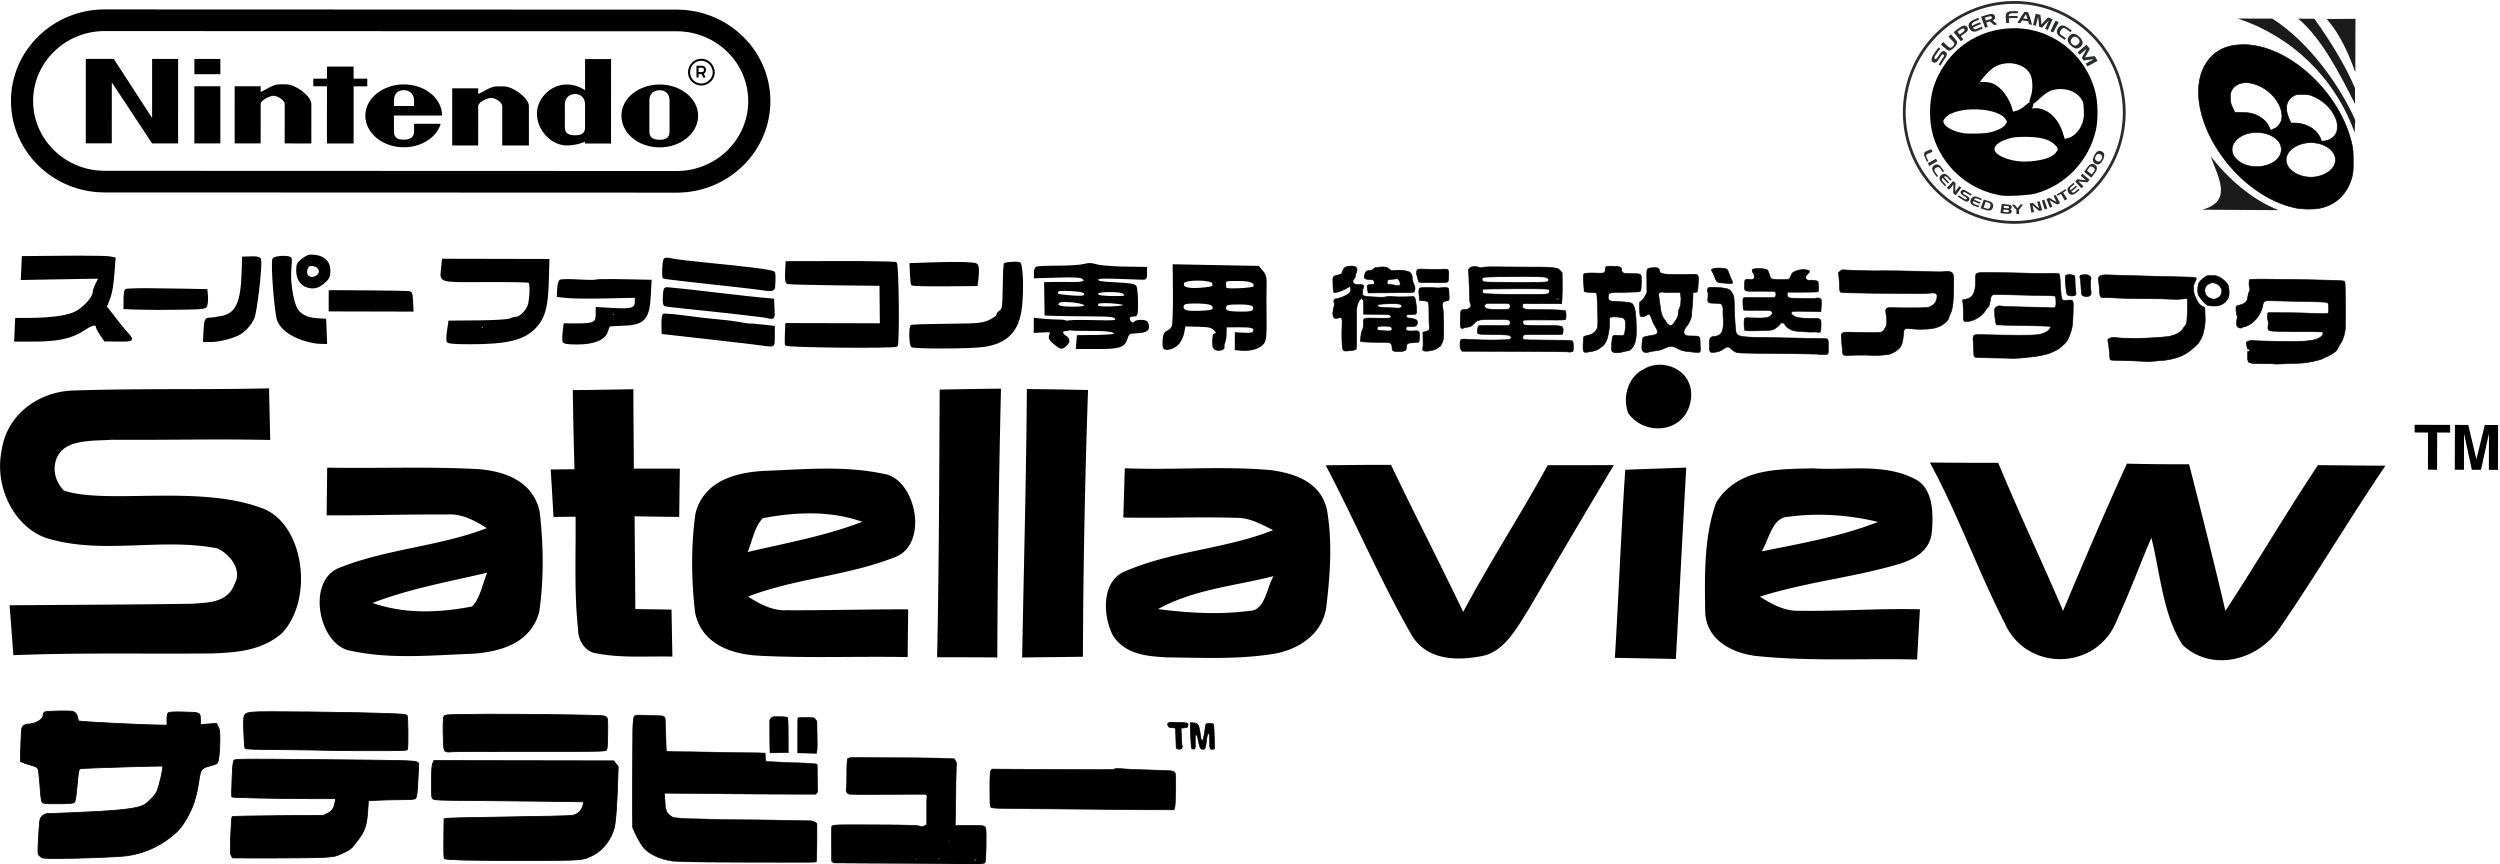 <?xml version="1.0" encoding="UTF-8" standalone="no"?>
<!-- Created with Inkscape (http://www.inkscape.org/) -->

<svg
   xmlns:dc="http://purl.org/dc/elements/1.1/"
   xmlns:cc="http://creativecommons.org/ns#"
   xmlns:rdf="http://www.w3.org/1999/02/22-rdf-syntax-ns#"
   xmlns:svg="http://www.w3.org/2000/svg"
   xmlns="http://www.w3.org/2000/svg"
   xmlns:sodipodi="http://sodipodi.sourceforge.net/DTD/sodipodi-0.dtd"
   xmlns:inkscape="http://www.inkscape.org/namespaces/inkscape"
   width="159.033mm"
   height="54.981mm"
   viewBox="0 0 159.033 54.981"
   version="1.1"
   id="svg8"
   inkscape:version="0.92.4 (5da689c313, 2019-01-14)"
   sodipodi:docname="satellaview_1.svg">
  <defs
     id="defs2" />
  <sodipodi:namedview
     id="base"
     pagecolor="#ffffff"
     bordercolor="#666666"
     borderopacity="1.0"
     inkscape:pageopacity="0.0"
     inkscape:pageshadow="2"
     inkscape:zoom="0.7"
     inkscape:cx="381.19583"
     inkscape:cy="-114.73914"
     inkscape:document-units="mm"
     inkscape:current-layer="g2203"
     showgrid="false"
     inkscape:window-width="1600"
     inkscape:window-height="837"
     inkscape:window-x="-8"
     inkscape:window-y="-8"
     inkscape:window-maximized="1" />
  <g
     inkscape:label="Camada 1"
     inkscape:groupmode="layer"
     id="layer1"
     transform="translate(77.116,10.444)">
    <g
       id="g2135">
      <g
         id="g2171"
         transform="matrix(1.038,0,0,1.038,2.916,-1.604)">
        <g
           id="g2203"
           transform="matrix(0.264,0.004,-0.004,0.264,-56.931,32.43)">
          <g
             id="g1113">
            <g
               transform="rotate(-0.084,338.255,162.011)"
               id="g2139">
              <path
                 id="path858"
                 d="m -5.155,-96.241 c -0.729,0.014 -1.209,0.254 -2.028,0.894 -1.14,0.89 -1.315,1.243 -1.299,2.626 0.02,1.756 0.81,3.145 2.066,3.636 1.585,0.619 2.841,0.365 4.189,-0.846 1.122,-1.008 1.32,-1.43 1.304,-2.784 -0.023,-1.999 -1.199,-3.201 -3.398,-3.471 -0.321,-0.039 -0.592,-0.06 -0.835,-0.055 z m -6.475,0.388 c -1.069,0.009 -2.275,0.239 -2.419,0.626 -0.409,1.104 0.668,12.761 1.315,14.223 0.815,1.844 2.738,3.299 5.651,4.277 1.31,0.44 3.112,0.802 4.005,0.805 l 1.623,0.006 -0.142,-2.738 -0.142,-2.739 -1.891,-0.084 c -2.53,-0.111 -4.285,-1.047 -5.012,-2.674 -0.909,-2.033 -1.562,-6.207 -1.355,-8.663 0.103,-1.221 0.124,-2.405 0.046,-2.629 -0.1,-0.29 -0.848,-0.417 -1.68,-0.41 z m -47.356,0.608 c -1.193,0.015 -2.468,0.038 -3.767,0.068 l -9.447,0.216 -0.083,2.582 -0.083,2.582 9.025,-0.279 9.025,-0.279 -0.679,1.369 c -0.373,0.753 -0.675,1.688 -0.671,2.076 0.014,1.212 -2.497,3.937 -4.399,4.775 -2,0.881 -5.528,1.393 -10.272,1.488 l -3.212,0.065 -0.083,2.552 -0.083,2.552 3.917,-0.044 c 6.095,-0.069 9.26,-0.808 12.218,-2.852 1.654,-1.143 2.751,-1.399 2.76,-0.645 0.003,0.249 0.447,1.075 0.988,1.837 l 0.984,1.385 3.196,-0.009 c 3.516,-0.011 3.581,-0.103 1.576,-2.237 -0.487,-0.518 -1.72,-1.999 -2.742,-3.29 l -1.858,-2.347 0.536,-1.41 c 0.666,-1.753 0.914,-3.258 1.146,-6.973 l 0.182,-2.912 -1.246,-0.21 c -0.514,-0.087 -3.35,-0.107 -6.927,-0.061 z m 40.279,-0.396 c -0.145,0.002 -0.3,0.006 -0.467,0.014 l -1.904,0.088 -0.069,3.592 c -0.135,6.959 -1.267,9.469 -4.611,10.226 -1.05,0.238 -2.315,0.436 -2.81,0.442 -1.022,0.012 -1.181,0.432 -1.256,3.322 l -0.052,1.985 1.626,-0.023 c 1.829,-0.026 4.876,-0.817 6.42,-1.667 1.438,-0.792 2.658,-2.159 3.398,-3.81 0.651,-1.452 1.775,-12.699 1.371,-13.718 -0.127,-0.321 -0.631,-0.461 -1.646,-0.45 z m 96.082,-0.996 c -0.29,0.006 -0.506,0.063 -0.612,0.172 -0.325,0.332 -0.442,4.081 -0.136,4.32 0.076,0.059 2.862,0.372 6.192,0.696 3.33,0.324 8.269,0.803 10.974,1.066 2.706,0.263 5.26,0.537 5.677,0.61 2.065,0.359 2.837,0.212 2.876,-0.546 0.115,-2.244 0.085,-3.132 -0.118,-3.451 -0.247,-0.389 -5.672,-1.025 -15.866,-1.861 -3.642,-0.299 -7.213,-0.689 -7.936,-0.867 -0.4,-0.099 -0.763,-0.145 -1.052,-0.139 z m -52.059,0.952 -0.177,1.993 c -0.292,3.274 -0.844,3.117 10.17,2.908 5.344,-0.101 9.894,-0.077 10.111,0.054 0.395,0.239 0.422,2.902 0.05,5.009 -0.239,1.358 -1.922,3.249 -2.902,3.26 -0.391,0.004 -1.042,0.19 -1.448,0.413 -0.419,0.23 -3.631,0.471 -7.429,0.556 l -6.692,0.151 -0.274,2.07 c -0.151,1.139 -0.188,2.287 -0.082,2.552 0.143,0.359 1.472,0.466 5.211,0.418 8.606,-0.11 12.505,-1.111 15.083,-3.872 2.106,-2.255 2.776,-4.756 2.867,-10.688 l 0.078,-5.104 -12.283,0.139 z m 97.146,-0.784 c -1.517,0.011 -3.171,0.03 -4.89,0.058 l -12.502,0.202 -0.076,2.372 c -0.053,1.649 0.071,2.426 0.406,2.547 0.265,0.096 5.22,0.163 11.012,0.15 l 10.53,-0.024 0.104,4.535 0.105,4.535 -10.961,0.124 -10.96,0.124 -0.09,2.226 c -0.049,1.225 -0.015,2.415 0.077,2.645 0.182,0.457 25.312,0.344 25.763,-0.116 0.465,-0.474 0.024,-18.963 -0.46,-19.254 -0.184,-0.111 -3.508,-0.156 -8.059,-0.124 z m 35.953,-0.343 c -0.129,-0.001 -0.267,8.99e-4 -0.41,0.006 -0.956,0.031 -2.151,0.183 -2.36,0.363 -0.04,0.034 -0.08,2.411 -0.089,5.281 -0.015,4.626 -0.096,5.269 -0.713,5.664 -0.383,0.245 -0.694,0.67 -0.691,0.943 0.003,0.273 -0.798,0.874 -1.781,1.335 -1.623,0.761 -2.509,0.855 -9.703,1.022 -4.354,0.101 -8.119,0.264 -8.366,0.362 -0.445,0.177 -0.352,4.066 0.115,4.803 0.279,0.441 13.683,0.221 16.741,-0.275 4.998,-0.81 7.565,-3.238 8.381,-7.929 0.607,-3.485 0.387,-11.014 -0.334,-11.476 -0.103,-0.066 -0.403,-0.097 -0.789,-0.1 z m -14.525,0.254 c -1.533,0.024 -3.336,0.08 -4.923,0.156 l -5.13,0.247 0.131,2.259 c 0.072,1.242 0.21,2.384 0.307,2.537 0.097,0.153 3.528,0.202 7.625,0.11 l 7.448,-0.167 0.173,-1.514 c 0.095,-0.833 0.107,-1.968 0.027,-2.523 -0.14,-0.97 -0.245,-1.012 -2.799,-1.102 -0.365,-0.013 -0.857,-0.018 -1.435,-0.017 -0.433,9.81e-4 -0.914,0.006 -1.425,0.014 z m 31.671,-0.185 c -0.445,-0.004 -0.889,0.074 -1.415,0.233 -0.778,0.234 -3.494,0.45 -6.036,0.48 -2.542,0.03 -4.795,0.163 -5.005,0.297 -0.21,0.133 -0.377,0.712 -0.37,1.285 l 0.012,1.043 5.287,-0.228 c 3.867,-0.167 5.44,-0.104 5.857,0.234 1.003,0.814 0.248,1.121 -2.738,1.115 -1.602,-0.003 -3.61,0.023 -4.462,0.059 l -1.549,0.065 0.107,3.685 0.107,3.684 2.052,0.048 c 1.128,0.026 4.724,0.028 7.991,0.004 5.274,-0.039 5.981,0.03 6.304,0.619 0.342,0.623 -2.7e-4,0.66 -5.65,0.612 -3.433,-0.029 -5.248,0.043 -5.843,0.279 -0.146,-0.24 -0.628,-0.296 -1.811,-0.296 -1.073,-3.85e-4 -2.76,-0.071 -3.748,-0.158 l -1.797,-0.157 0.018,1.551 0.018,1.551 1.884,-0.121 c 2.052,-0.132 2.069,-0.123 1.679,0.93 -0.201,0.542 0.054,0.979 1.035,1.773 1.526,1.237 1.772,1.277 2.682,0.434 0.888,-0.823 0.859,-1.53 -0.088,-2.107 -1,-0.609 -0.983,-1.413 0.03,-1.425 0.496,-0.006 0.65,-0.098 0.521,-0.331 0.294,0.236 1.521,0.271 4.917,0.219 4.755,-0.073 6.499,0.216 5.774,0.957 -0.125,0.127 -2.067,0.28 -4.318,0.339 l -4.092,0.107 -0.101,1.418 -0.101,1.419 4.653,-0.058 c 5.335,-0.067 6.336,-0.405 6.942,-2.35 0.397,-1.272 0.484,-1.323 2.501,-1.454 2.2,-0.143 2.769,-0.648 2.308,-2.046 -0.165,-0.5 -0.595,-0.696 -1.506,-0.686 -0.701,0.008 -1.374,0.178 -1.494,0.378 -0.35,0.581 -1.333,0.021 -1.342,-0.765 -0.006,-0.511 0.262,-0.718 0.937,-0.726 0.932,-0.011 0.944,-0.054 0.904,-3.129 -0.023,-1.715 -0.205,-3.371 -0.405,-3.681 -0.276,-0.426 -1.403,-0.597 -4.633,-0.704 -3.458,-0.114 -4.269,-0.248 -4.274,-0.708 -0.005,-0.481 0.71,-0.554 4.719,-0.484 2.599,0.045 5.152,0.102 5.672,0.125 0.839,0.038 0.944,-0.107 0.93,-1.28 l -0.015,-1.323 -5.103,-0.012 c -2.807,-0.006 -5.743,-0.213 -6.525,-0.459 -0.529,-0.167 -0.975,-0.251 -1.42,-0.255 z m 19.365,0.023 0.149,6.74 c 0.082,3.707 0.004,7.088 -0.173,7.515 -0.177,0.426 -0.692,0.942 -1.144,1.147 -0.602,0.272 -0.849,0.762 -0.925,1.83 -0.057,0.802 -0.02,1.668 0.081,1.924 0.317,0.8 2.454,0.179 3.418,-0.993 0.492,-0.598 1.003,-1.777 1.135,-2.62 l 0.241,-1.532 3.085,0.034 c 2.689,0.03 3.193,0.146 3.927,0.905 0.612,0.632 0.692,0.872 0.294,0.877 -0.302,0.003 -0.569,0.219 -0.593,0.48 -0.171,1.86 -0.085,2.638 0.328,2.972 0.66,0.535 2.241,0.219 2.094,-0.419 -0.066,-0.285 0.005,-0.792 0.156,-1.127 0.152,-0.335 0.277,-1.288 0.278,-2.12 l 0.003,-1.512 2.917,-0.063 c 3.188,-0.069 3.932,0.158 3.586,1.09 -0.177,0.476 -0.672,0.596 -2.222,0.536 l -1.995,-0.077 0.021,1.89 0.021,1.89 1.513,0.107 c 2.078,0.147 4.224,-0.589 4.928,-1.69 0.472,-0.738 0.561,-1.905 0.454,-5.943 -0.074,-2.763 -0.115,-6.066 -0.093,-7.34 0.035,-1.955 -0.102,-2.479 -0.876,-3.358 l -0.917,-1.042 -9.847,-0.049 z m -200.043,2.751 c 0.082,0.002 0.171,0.008 0.266,0.018 1.292,0.139 2.003,1.169 1.442,2.088 -0.224,0.366 -0.845,0.723 -1.381,0.794 -1.198,0.158 -1.851,-0.837 -1.387,-2.111 0.213,-0.585 0.484,-0.799 1.06,-0.789 z m 205.8,0.581 c 1.623,-0.016 3.249,0.199 3.432,0.66 0.137,0.345 0.117,0.75 -0.044,0.901 -0.161,0.15 -1.524,0.37 -3.028,0.487 -2.956,0.231 -4.192,-0.201 -3.777,-1.32 0.172,-0.464 1.793,-0.712 3.417,-0.729 z m 9.265,-0.037 c 2.995,-0.034 4.117,0.418 3.765,1.516 -0.136,0.424 -6.163,0.825 -6.563,0.437 -0.088,-0.086 -0.164,-0.552 -0.17,-1.037 -0.01,-0.849 0.1,-0.883 2.967,-0.916 z m -144.917,1.913 c -2.278,0.017 -3.98,0.081 -4.135,0.167 -0.207,0.116 -2.078,0.129 -4.158,0.029 -2.08,-0.1 -3.947,-0.039 -4.148,0.135 -0.201,0.174 -0.398,1.062 -0.437,1.972 l -0.072,1.656 2.163,0.213 c 1.19,0.117 5.266,0.103 9.059,-0.032 l 6.896,-0.245 0.012,1.086 c 0.018,1.627 -0.904,1.931 -5.266,1.732 l -3.789,-0.173 0.017,1.515 c 0.022,1.971 -0.608,2.305 -4.435,2.348 l -2.999,0.034 -0.179,1.773 c -0.099,0.975 -0.091,1.996 0.017,2.268 0.141,0.355 1.067,0.481 3.274,0.445 3.811,-0.062 6.257,-1.102 6.81,-2.896 0.193,-0.626 0.405,-1.215 0.471,-1.309 0.066,-0.094 1.269,-0.211 2.673,-0.259 5.391,-0.183 6.481,-1.303 6.71,-6.899 l 0.144,-3.516 -6.194,-0.043 c -0.852,-0.006 -1.675,-0.006 -2.434,-3.9e-4 z m 12.409,1.726 c -0.607,0.007 -0.667,0.305 -0.742,1.936 -0.064,1.389 0.057,2.031 0.402,2.126 0.272,0.075 2.367,0.298 4.656,0.495 7.848,0.675 18.542,1.748 18.922,1.898 0.209,0.082 0.685,0.16 1.06,0.172 0.592,0.019 0.663,-0.259 0.543,-2.15 l -0.138,-2.172 -2.837,-0.22 c -1.561,-0.121 -5.818,-0.531 -9.46,-0.913 -6.288,-0.658 -10.002,-1.015 -12.109,-1.161 -0.111,-0.008 -0.208,-0.013 -0.295,-0.012 z m 92.279,-0.798 c 0.34,-0.005 0.722,-5.97e-4 1.139,0.015 2.769,0.1 3.64,0.322 3.647,0.929 0.002,0.173 -0.208,0.378 -0.467,0.455 -0.817,0.243 -6.149,-0.16 -6.053,-0.458 0.05,-0.156 0.089,-0.452 0.087,-0.656 -0.002,-0.167 0.628,-0.269 1.647,-0.285 z m 10.612,0.14 c 1.998,-0.023 2.898,0.125 3.243,0.53 0.384,0.452 0.376,0.576 -0.041,0.636 -1.529,0.219 -5.368,0.14 -5.846,-0.12 -1.107,-0.602 -0.06,-1.016 2.644,-1.046 z m -223.277,2.53 c -3.253,0.037 -4.994,0.131 -5.231,0.281 -0.172,0.109 -0.303,1.117 -0.29,2.24 l 0.023,2.043 3.497,0.069 c 1.924,0.038 6.174,-0.012 9.446,-0.111 5.86,-0.177 5.952,-0.193 6.159,-1.057 0.115,-0.482 0.148,-1.453 0.073,-2.156 l -0.137,-1.279 -6.048,-0.036 c -3.042,-0.018 -5.539,-0.016 -7.491,0.006 z m 44.25,-0.145 -2.173,0.042 0.026,2.267 0.026,2.268 9.657,-0.109 9.657,-0.109 -0.138,-2.172 c -0.135,-2.121 -0.164,-2.173 -1.272,-2.217 -1.315,-0.052 -12.58,-0.031 -15.781,0.03 z m 168.79,0.047 c 1.826,0.007 4.434,0.413 4.439,0.879 0.005,0.416 -0.66,0.542 -2.995,0.569 -2.942,0.033 -3.946,-0.345 -3.131,-1.179 0.189,-0.193 0.857,-0.272 1.687,-0.269 z m 8.995,0.137 c 1.873,-0.03 4.699,0.243 4.703,0.605 0.005,0.461 -6.083,0.798 -6.366,0.353 -0.109,-0.173 -0.085,-0.492 0.055,-0.709 0.102,-0.159 0.756,-0.235 1.607,-0.248 z m 20.832,-0.192 c 0.304,-0.003 0.64,-9.87e-4 1.009,0.005 2.817,0.043 3.569,0.36 3.375,1.425 -0.062,0.34 -1.032,0.531 -3.195,0.632 -3.03,0.141 -3.885,-0.099 -3.897,-1.092 -0.008,-0.709 0.579,-0.951 2.707,-0.97 z m 10.242,0.091 c 3.021,-0.065 3.896,0.295 3.476,1.427 -0.172,0.463 -0.815,0.59 -2.998,0.593 -3.113,0.003 -3.725,-0.213 -3.539,-1.245 0.112,-0.621 0.505,-0.72 3.061,-0.775 z m -145.235,4.128 c 0.22,-0.003 0.402,0.166 0.405,0.374 0.002,0.208 -0.071,0.379 -0.163,0.38 -0.092,0.001 -0.273,-0.167 -0.404,-0.373 -0.131,-0.206 -0.058,-0.378 0.162,-0.38 z m 12.308,0.181 c -0.284,-0.004 -0.463,0.008 -0.509,0.038 -0.181,0.12 -0.299,1.148 -0.263,2.284 l 0.067,2.066 11.163,1.101 c 6.14,0.606 11.504,1.165 11.921,1.243 0.417,0.078 1.226,0.16 1.798,0.182 1.023,0.039 1.039,0.003 1.015,-2.19 l -0.025,-2.229 -2.744,-0.266 c -1.509,-0.147 -2.862,-0.236 -3.007,-0.2 -0.145,0.037 -1.168,-0.096 -2.272,-0.296 -1.104,-0.199 -3.284,-0.446 -4.844,-0.548 -1.56,-0.102 -5.006,-0.451 -7.658,-0.776 -1.989,-0.243 -3.79,-0.398 -4.642,-0.41 z m 93.002,0.959 c 0.051,0.037 0.106,0.074 0.172,0.114 0.2,0.121 0.273,0.464 0.163,0.762 -0.018,0.049 -0.022,0.093 -0.015,0.134 -0.01,-0.013 -0.016,-0.024 -0.027,-0.037 -0.181,-0.222 -0.3,-0.631 -0.294,-0.973 z m -135.699,2.355 c 0.06,-0.007 0.133,0.012 0.212,0.059 0.209,0.126 0.382,0.305 0.383,0.396 10e-4,0.092 -0.168,0.169 -0.376,0.171 -0.208,0.002 -0.38,-0.176 -0.382,-0.396 -0.002,-0.138 0.064,-0.219 0.164,-0.23 z"
                 style="fill:#000000;stroke:#000000;stroke-width:0.378"
                 inkscape:connector-curvature="0" />
              <path
                 id="path923"
                 d="m 296.432,-97.861 c -1.154,0.003 -1.291,0.146 -1.283,0.807 0.008,0.684 -0.258,0.877 -1.18,0.859 -2.429,-0.049 -3.555,0.006 -3.729,0.184 -0.206,0.21 -0.21,0.478 -0.035,2.62 l 0.125,1.533 0.536,0.089 c 0.295,0.049 0.896,0.088 1.337,0.089 0.441,3.86e-4 0.874,0.046 0.963,0.101 0.112,0.07 0.203,1.012 0.298,3.102 0.197,4.358 0.183,4.84 -0.16,5.409 -0.427,0.709 -1.064,1.141 -1.975,1.337 -0.446,0.096 -0.867,0.234 -0.936,0.306 -0.069,0.072 -0.136,0.835 -0.15,1.696 -0.032,2.033 0.015,2.095 1.408,1.833 1.613,-0.303 1.832,-0.389 2.716,-1.066 0.678,-0.52 0.925,-0.814 1.219,-1.457 0.469,-1.027 0.854,-3.484 0.723,-4.614 -0.084,-0.728 -0.067,-0.813 0.196,-0.957 0.428,-0.235 2.743,-0.088 3.063,0.195 0.445,0.394 0.558,1.004 0.427,2.308 -0.176,1.753 -0.181,1.759 -1.444,1.676 -1.556,-0.102 -1.571,-0.087 -1.664,1.771 -0.043,0.848 -0.039,1.658 0.008,1.8 0.047,0.142 0.249,0.319 0.448,0.393 0.428,0.158 1.467,0.061 2.365,-0.221 0.352,-0.11 0.788,-0.202 0.968,-0.204 0.202,-0.002 0.521,-0.201 0.827,-0.514 0.749,-0.766 1.083,-2.06 1.048,-4.052 -0.08,-4.509 -0.412,-6.177 -1.3,-6.533 -0.4,-0.161 -2.161,-0.302 -4.177,-0.337 -0.85,-0.014 -1.23,-0.389 -1.142,-1.126 0.109,-0.918 0.071,-0.908 3.838,-1.013 2.765,-0.077 3.423,-0.131 3.583,-0.295 0.149,-0.153 0.2,-0.607 0.209,-1.896 0.017,-2.254 0.094,-2.177 -2.138,-2.152 -0.983,0.011 -1.851,-0.043 -2.042,-0.127 -0.318,-0.141 -0.574,-0.671 -0.435,-0.902 0.037,-0.061 -0.06,-0.222 -0.214,-0.359 -0.231,-0.204 -0.54,-0.254 -1.743,-0.277 -0.209,-0.004 -0.395,-0.006 -0.56,-0.006 z m -60.254,0.806 c -1.189,0.014 -1.694,0.307 -1.969,1.143 -0.242,0.737 -0.305,0.787 -1.274,1.026 -0.795,0.195 -0.98,0.368 -0.973,0.904 0.029,2.051 0.128,3.016 0.32,3.121 0.286,0.156 2.165,-0.52 2.939,-1.058 0.7,-0.486 0.91,-0.416 0.918,0.305 0.008,0.688 -0.636,1.274 -1.962,1.784 -0.61,0.235 -1.252,0.428 -1.427,0.43 -0.423,0.005 -0.639,0.421 -0.44,0.847 0.115,0.245 0.102,0.518 -0.053,1.155 -0.38,1.558 -0.187,2.55 0.496,2.542 0.204,-0.002 0.535,-0.069 0.735,-0.148 0.631,-0.248 0.797,0.067 0.756,1.438 -0.048,1.633 -0.046,2.172 0.014,3.77 0.065,1.738 0.211,2.348 0.584,2.441 0.497,0.124 2.575,-0.178 2.731,-0.396 0.099,-0.139 0.115,-1.686 0.051,-5.003 -0.086,-4.48 -0.075,-4.85 0.16,-5.517 0.139,-0.393 0.392,-0.858 0.564,-1.033 0.289,-0.296 0.327,-0.303 0.534,-0.101 0.248,0.243 0.251,0.263 0.295,2.136 l 0.032,1.336 2.972,-0.017 c 3.082,-0.018 3.376,0.029 3.381,0.546 0.004,0.333 -0.349,0.369 -3.435,0.357 -3.149,-0.012 -2.977,-0.097 -2.959,1.462 0.008,0.703 -0.055,1.075 -0.235,1.381 -0.16,0.274 -0.269,0.8 -0.312,1.512 l -0.066,1.092 0.564,0.089 c 0.31,0.049 1.822,0.074 3.359,0.056 2.751,-0.033 2.799,-0.029 3.11,0.275 0.237,0.232 0.317,0.458 0.322,0.912 0.006,0.514 0.059,0.629 0.356,0.781 0.474,0.241 2.434,0.118 2.758,-0.174 0.14,-0.126 0.229,-0.399 0.226,-0.692 -0.01,-0.883 0.223,-1.048 1.579,-1.116 0.656,-0.033 1.238,-0.107 1.293,-0.163 0.055,-0.056 0.11,-0.568 0.122,-1.137 0.03,-1.471 -0.062,-1.565 -1.414,-1.437 -1.272,0.121 -1.756,-0.013 -1.761,-0.486 -0.005,-0.448 0.126,-0.504 1.215,-0.517 0.748,-0.009 0.993,-0.063 1.193,-0.269 0.266,-0.272 0.325,-0.863 0.117,-1.183 -0.138,-0.213 -1.203,-0.515 -1.825,-0.517 -0.527,-0.002 -0.763,-0.223 -0.59,-0.555 0.106,-0.204 0.291,-0.25 1.035,-0.258 1.394,-0.016 1.411,-0.044 1.203,-1.958 -0.105,-0.971 -0.255,-1.719 -0.383,-1.913 l -0.21,-0.318 -2,0.1 c -1.1,0.055 -2.368,0.045 -2.817,-0.022 -0.551,-0.082 -1.013,-0.074 -1.423,0.025 -0.755,0.183 -1.086,0.193 -3.401,0.1 -2.269,-0.091 -2.43,-0.18 -2.295,-1.275 0.047,-0.38 0.141,-0.802 0.21,-0.936 0.223,-0.436 -0.108,-0.625 -1.083,-0.616 -0.971,0.009 -1.103,-0.039 -1.347,-0.489 -0.142,-0.263 -0.119,-0.359 0.172,-0.714 0.185,-0.225 0.336,-0.571 0.334,-0.767 -0.002,-0.196 0.084,-0.53 0.192,-0.742 0.268,-0.528 0.24,-0.973 -0.082,-1.287 -0.213,-0.208 -0.449,-0.262 -1.106,-0.254 z m 28.647,-0.291 c -0.509,0.007 -0.98,0.152 -1.217,0.413 -0.196,0.215 -0.24,0.401 -0.18,0.762 0.043,0.263 0.139,2.018 0.212,3.9 0.099,2.551 0.179,3.477 0.314,3.636 0.481,0.566 -0.271,1.291 -1.35,1.304 -0.883,0.01 -0.939,0.145 -0.944,2.254 -0.004,2.127 0.079,2.325 0.854,2.035 0.252,-0.094 0.657,-0.193 0.901,-0.218 0.583,-0.061 0.959,-0.279 1.429,-0.826 0.783,-0.912 1.123,-0.987 4.731,-1.044 3.546,-0.056 3.654,-0.034 3.663,0.746 0.008,0.675 -0.095,0.693 -3.789,0.676 -2.513,-0.012 -3.453,0.026 -3.548,0.142 -0.071,0.087 -0.163,0.488 -0.206,0.89 -0.061,0.573 -0.032,0.768 0.131,0.901 0.155,0.126 1.106,0.17 3.698,0.172 3.115,0.002 3.517,0.027 3.753,0.236 0.346,0.306 0.337,0.543 -0.03,0.78 -0.372,0.24 -6.168,0.352 -9.25,0.178 -2.362,-0.133 -2.315,-0.159 -2.312,1.238 10e-4,0.701 0.061,0.987 0.253,1.218 l 0.25,0.302 12.305,-0.127 c 6.768,-0.07 12.348,-0.086 12.399,-0.036 0.083,0.081 0.479,0.03 0.953,-0.122 0.235,-0.075 0.196,-2.054 -0.047,-2.366 -0.166,-0.214 -0.521,-0.231 -4.107,-0.203 -6.005,0.048 -7.119,0.036 -7.302,-0.077 -0.23,-0.143 -0.22,-0.821 0.015,-1.02 0.143,-0.121 1.293,-0.165 4.509,-0.172 2.374,-0.005 4.391,-0.057 4.482,-0.115 0.099,-0.063 0.162,-0.391 0.158,-0.812 -0.014,-1.248 0.116,-1.216 -4.757,-1.167 -3.278,0.033 -4.228,0.004 -4.398,-0.134 -0.257,-0.208 -0.295,-0.884 -0.059,-1.036 0.091,-0.059 2.309,-0.117 4.928,-0.129 4.441,-0.02 4.769,-0.037 4.857,-0.258 0.119,-0.298 0.061,-1.805 -0.075,-1.942 -0.149,-0.15 -2.836,-0.227 -6.565,-0.189 -2.549,0.026 -2.943,-0.011 -3.245,-0.307 -0.24,-0.234 -0.268,-0.347 -0.163,-0.654 l 0.126,-0.372 4.473,-0.051 4.473,-0.051 0.058,-1.337 c 0.03,-0.735 0.032,-2.348 8.3e-4,-3.583 l -0.057,-2.246 -0.448,-0.502 c -0.369,-0.414 -0.566,-0.517 -1.117,-0.586 -1.437,-0.179 -2.104,-0.202 -4.813,-0.163 -1.543,0.022 -3.047,0.04 -3.341,0.04 -6.66,0.002 -8.432,0.043 -8.736,0.205 -0.276,0.147 -0.431,0.14 -0.954,-0.041 -0.292,-0.101 -0.612,-0.147 -0.917,-0.143 z m -21.293,0.392 c -0.499,-0.007 -0.94,0.042 -0.98,0.108 -0.04,0.066 -0.224,0.084 -0.408,0.04 -0.256,-0.061 -0.428,0.011 -0.725,0.301 -0.275,0.269 -0.536,0.388 -0.889,0.402 -0.726,0.03 -1.053,0.263 -1.151,0.82 -0.047,0.265 -0.115,0.564 -0.153,0.665 -0.137,0.369 0.46,0.661 1.331,0.652 0.768,-0.009 0.832,0.014 0.953,0.341 0.218,0.59 0.05,0.783 -0.687,0.792 -0.898,0.01 -1.013,0.179 -0.796,1.173 l 0.171,0.782 4.689,-0.09 c 2.579,-0.049 4.989,-0.118 5.356,-0.154 0.662,-0.064 0.669,-0.069 0.77,-0.615 0.085,-0.455 0.042,-0.679 -0.249,-1.295 -0.208,-0.442 -0.354,-0.985 -0.358,-1.336 -0.008,-0.742 -0.321,-1.345 -0.792,-1.529 -0.822,-0.321 -1.832,-0.429 -2.959,-0.317 l -1.143,0.113 -0.537,-0.421 c -0.475,-0.373 -0.641,-0.423 -1.444,-0.434 z m 63.05,-0.708 c -0.11,0.004 -0.23,0.014 -0.36,0.028 -1.583,0.174 -1.466,-0.081 -1.391,3.04 l 0.064,2.709 -0.358,0.762 c -0.197,0.419 -0.522,0.889 -0.723,1.043 -0.201,0.154 -0.433,0.338 -0.516,0.408 -0.196,0.167 -0.076,3.05 0.138,3.302 0.237,0.279 0.861,0.205 1.394,-0.165 0.671,-0.467 0.912,-0.307 1.268,0.841 0.157,0.505 0.502,1.228 0.769,1.605 0.266,0.378 0.516,0.876 0.555,1.108 0.112,0.664 -0.151,0.887 -1.237,1.05 -0.525,0.079 -1.213,0.222 -1.529,0.317 -0.526,0.159 -0.582,0.219 -0.659,0.704 -0.086,0.544 -0.13,1.451 -0.102,2.1 0.009,0.202 0.138,0.486 0.287,0.631 0.301,0.294 0.861,0.334 1.429,0.103 0.206,-0.084 0.874,-0.212 1.485,-0.283 0.84,-0.099 1.341,-0.247 2.056,-0.609 1.079,-0.547 1.693,-0.608 2.456,-0.245 1.766,0.84 1.793,0.846 4.2,1.045 1.279,0.105 1.42,0.094 1.578,-0.123 0.108,-0.147 0.143,-0.417 0.094,-0.705 -0.044,-0.257 -0.086,-0.928 -0.093,-1.492 -0.018,-1.404 -0.071,-1.446 -1.832,-1.426 -1.215,0.014 -1.428,-0.018 -1.664,-0.248 -0.278,-0.271 -0.323,-0.41 -0.28,-0.854 0.026,-0.274 0.565,-1.214 0.77,-1.344 0.068,-0.043 0.306,-0.468 0.529,-0.944 0.288,-0.614 0.407,-1.072 0.409,-1.576 0.002,-0.391 0.056,-1.072 0.12,-1.514 0.065,-0.442 0.124,-1.435 0.131,-2.207 l 0.013,-1.403 0.467,-0.048 c 0.257,-0.027 0.506,-0.09 0.552,-0.14 0.046,-0.05 0.116,-0.874 0.155,-1.83 0.095,-2.34 0.146,-2.28 -1.842,-2.195 -0.834,0.036 -1.667,0.064 -1.851,0.064 -0.184,-5.69e-4 -1.248,0.002 -2.366,0.005 -1.165,0.004 -2.067,-0.049 -2.114,-0.123 -0.045,-0.072 -0.222,-0.129 -0.394,-0.127 -0.25,0.003 -0.33,-0.088 -0.405,-0.464 -0.121,-0.606 -0.433,-0.828 -1.205,-0.798 z m 15.208,-0.103 c -0.74,-0.012 -1.499,0.066 -1.763,0.243 l -0.305,0.204 0.268,0.424 c 0.148,0.233 0.401,0.766 0.562,1.183 0.511,1.323 0.568,1.358 2.312,1.425 0.834,0.032 1.592,0.069 1.684,0.081 0.232,0.032 0.204,-0.526 -0.044,-0.872 -0.113,-0.157 -0.357,-0.72 -0.543,-1.25 -0.186,-0.53 -0.42,-1.043 -0.519,-1.14 -0.188,-0.184 -0.91,-0.287 -1.65,-0.299 z m 9.124,-0.013 c -0.266,-0.001 -0.527,0.01 -0.76,0.037 -0.766,0.088 -0.872,0.135 -0.907,0.401 -0.022,0.166 0.087,0.458 0.241,0.65 0.368,0.458 0.382,1.189 0.025,1.385 -0.151,0.083 -0.538,0.114 -0.901,0.072 -0.981,-0.114 -1.146,0.08 -1.104,1.3 0.057,1.633 -0.318,1.486 3.588,1.403 2.044,-0.044 3.449,-0.022 3.527,0.055 0.264,0.258 0.311,0.932 0.082,1.167 -0.262,0.268 -0.442,0.279 -4.362,0.276 -2.857,-0.003 -3.031,0.012 -3.103,0.249 -0.101,0.333 0.009,2.562 0.133,2.683 0.053,0.052 1.473,0.065 3.154,0.027 2.985,-0.066 3.064,-0.061 3.331,0.219 0.244,0.257 0.255,0.324 0.095,0.642 -0.387,0.77 -1.429,1.005 -4.055,0.917 -1.784,-0.06 -2.118,-0.04 -2.259,0.134 -0.2,0.247 -0.111,2.581 0.106,2.793 0.197,0.192 5.671,-0.002 6.41,-0.228 0.609,-0.186 1.758,-1.125 1.755,-1.435 -0.001,-0.128 0.152,-0.191 0.472,-0.194 0.409,-0.005 0.501,0.055 0.662,0.427 0.132,0.306 0.437,0.574 1.039,0.915 0.84,0.476 0.883,0.484 3.036,0.613 1.201,0.072 2.374,0.095 2.606,0.051 0.233,-0.044 0.634,-0.033 0.892,0.024 0.683,0.151 0.801,-0.075 0.785,-1.498 -0.02,-1.794 0.121,-1.703 -2.596,-1.683 -2.463,0.018 -3.275,-0.123 -4.019,-0.7 -0.421,-0.327 -0.439,-0.407 -0.164,-0.719 0.182,-0.206 0.517,-0.226 3.451,-0.199 l 3.249,0.029 0.07,-1.287 c 0.038,-0.708 0.036,-1.372 -0.005,-1.475 -0.129,-0.325 -0.812,-0.523 -1.227,-0.357 -0.205,0.082 -0.924,0.131 -1.636,0.11 -0.699,-0.02 -2.007,-0.032 -2.907,-0.027 -1.468,0.009 -1.666,-0.019 -1.915,-0.263 -0.191,-0.187 -0.266,-0.406 -0.241,-0.699 l 0.036,-0.427 3.474,-0.039 c 1.911,-0.022 3.551,-0.09 3.645,-0.152 0.127,-0.084 0.148,-0.391 0.083,-1.189 -0.048,-0.591 -0.115,-1.119 -0.15,-1.174 -0.122,-0.193 -1.215,-0.369 -1.776,-0.287 -0.438,0.064 -0.632,0.029 -0.837,-0.152 -0.393,-0.347 -0.333,-0.752 0.189,-1.269 0.254,-0.252 0.462,-0.532 0.461,-0.622 -0.005,-0.426 -2.007,-0.536 -2.875,-0.158 -0.146,0.064 -0.457,0.19 -0.689,0.28 -0.283,0.11 -0.493,0.326 -0.634,0.655 -0.535,1.247 -0.363,1.159 -2.353,1.205 -2.001,0.047 -2.481,-0.06 -2.602,-0.577 -0.147,-0.627 -0.501,-1.474 -0.676,-1.616 -0.21,-0.17 -1.047,-0.291 -1.845,-0.295 z m 19.34,0.016 c -0.142,0.001 -0.367,0.124 -0.577,0.319 l -0.407,0.378 0.135,1.068 c 0.074,0.587 0.146,1.547 0.16,2.133 0.018,0.763 0.084,1.122 0.232,1.267 0.179,0.175 1.227,0.199 7.853,0.179 10.424,-0.031 11.05,-0.04 12.685,-0.177 1.319,-0.111 1.452,-0.1 1.694,0.136 0.21,0.206 0.249,0.373 0.192,0.836 -0.122,0.994 -0.527,1.602 -1.347,2.025 -0.728,0.375 -0.742,0.377 -3.87,0.447 -1.727,0.039 -3.772,0.054 -4.544,0.034 -2.13,-0.054 -2.246,0.035 -1.993,1.515 0.237,1.383 0.246,2.594 0.021,2.87 -0.108,0.132 -0.263,0.402 -0.345,0.601 -0.082,0.199 -0.313,0.473 -0.514,0.607 -0.386,0.259 -1.206,0.287 -6.878,0.23 -1.938,-0.019 -2.112,-0.001 -2.384,0.25 -0.267,0.246 -0.285,0.348 -0.191,1.138 0.056,0.477 0.15,1.511 0.208,2.297 0.058,0.786 0.167,1.487 0.241,1.558 0.074,0.071 0.345,0.147 0.603,0.169 0.258,0.022 0.502,0.027 0.544,0.01 0.273,-0.11 4.499,-0.214 5.245,-0.129 0.578,0.066 1.56,0.039 2.672,-0.074 1.581,-0.16 1.845,-0.225 2.616,-0.641 1.605,-0.868 2.11,-1.761 2.224,-3.935 0.091,-1.722 0.117,-1.744 1.929,-1.619 0.736,0.051 1.623,0.081 1.972,0.068 0.349,-0.013 1.01,-0.038 1.47,-0.056 1.374,-0.053 2.752,-0.425 3.539,-0.956 0.932,-0.63 1.466,-1.19 1.55,-1.628 0.038,-0.197 0.237,-0.721 0.442,-1.164 0.483,-1.042 0.688,-3.103 0.642,-6.453 -0.038,-2.746 -0.098,-2.948 -0.947,-3.199 -0.352,-0.104 -0.71,-0.106 -1.208,-0.008 -0.403,0.079 -1.563,0.113 -2.69,0.078 -3.7,-0.114 -11.838,-0.126 -13.474,-0.019 -0.652,0.043 -7.241,-0.089 -7.444,-0.149 -0.017,-0.005 -0.035,-0.007 -0.055,-0.007 z m -97.841,1.178 c -0.661,0.003 -0.79,0.057 -0.911,0.226 -0.231,0.324 -0.222,0.788 0.031,1.534 0.112,0.33 0.237,0.762 0.28,0.96 0.075,0.351 0.106,0.362 1.112,0.388 0.569,0.015 2.043,0.013 3.274,-0.003 1.78,-0.024 2.278,-0.071 2.43,-0.228 0.132,-0.135 0.201,-0.564 0.218,-1.362 0.033,-1.483 -0.088,-1.638 -1.207,-1.554 -1.029,0.077 -2.433,0.094 -4.369,0.05 -0.358,-0.008 -0.637,-0.013 -0.857,-0.012 z m 131.488,-0.996 c -3.117,0.013 -2.813,0.112 -2.78,2.026 0.049,2.79 -0.622,3.98 -2.426,4.302 l -0.512,0.091 0.118,1.16 c 0.065,0.638 0.115,1.711 0.112,2.385 -0.008,1.491 0.068,1.588 1.125,1.451 1.458,-0.188 3.164,-1.274 3.914,-2.491 0.288,-0.467 0.575,-0.85 0.638,-0.851 0.179,-0.002 0.38,-0.651 0.519,-1.676 0.156,-1.152 0.38,-1.357 1.444,-1.321 0.591,0.02 10.777,0.096 12.023,0.089 1.187,-0.006 1.535,0.035 1.637,0.191 0.071,0.109 0.137,0.685 0.144,1.279 0.014,1.008 -0.007,1.091 -0.309,1.257 -0.178,0.098 -0.433,0.136 -0.567,0.084 -0.134,-0.051 -2.65,-0.091 -5.59,-0.088 -3.223,0.003 -5.615,-0.052 -6.025,-0.137 -0.719,-0.15 -1.256,0.011 -1.647,0.493 -0.26,0.321 0.118,3.786 0.423,3.871 0.118,0.033 2.951,0.065 6.295,0.072 3.345,0.006 6.135,0.064 6.2,0.128 0.222,0.217 -0.36,0.999 -0.974,1.312 -1.393,0.71 -1.989,0.782 -6.804,0.827 -2.462,0.023 -5.619,0.02 -7.016,-0.007 -3.368,-0.066 -3.219,-0.16 -3.051,1.93 0.069,0.854 0.135,1.911 0.146,2.349 0.019,0.689 0.063,0.817 0.328,0.946 0.205,0.1 1.535,0.143 4.004,0.13 2.033,-0.011 3.723,0.006 3.755,0.038 0.096,0.094 3.512,-0.114 4.204,-0.256 0.352,-0.072 0.862,-0.134 1.134,-0.138 0.543,-0.007 2.792,-0.465 3.76,-0.764 0.735,-0.227 2.54,-1.124 2.725,-1.353 0.072,-0.09 0.448,-0.43 0.834,-0.757 0.824,-0.697 1.317,-1.612 1.798,-3.336 0.288,-1.034 0.335,-1.52 0.378,-3.947 0.06,-3.356 0.104,-3.251 -1.284,-3.118 -1.518,0.146 -1.486,0.203 -1.701,-3.102 -0.132,-2.032 -0.228,-2.789 -0.371,-2.936 -0.197,-0.202 -0.995,-0.234 -2.589,-0.105 -0.404,0.033 -2.479,0.033 -4.611,-7.7e-5 -2.132,-0.033 -5.663,-0.05 -7.846,-0.037 -0.596,0.003 -1.111,0.004 -1.556,0.006 z m 19.143,0.237 c -0.494,-0.011 -0.977,0.073 -1.035,0.227 -0.116,0.314 -0.068,1.414 0.131,2.992 0.162,1.277 0.206,1.413 0.51,1.563 0.437,0.215 1.355,0.202 1.656,-0.023 0.216,-0.162 0.223,-0.267 0.08,-1.129 -0.087,-0.523 -0.165,-1.497 -0.172,-2.164 -0.013,-1.18 -0.024,-1.217 -0.358,-1.34 -0.215,-0.079 -0.515,-0.119 -0.812,-0.126 z m 3.367,-0.034 c -0.994,0.011 -1.244,0.198 -1.037,0.778 0.072,0.203 0.151,0.759 0.175,1.237 0.024,0.478 0.087,1.287 0.141,1.799 0.086,0.816 0.139,0.951 0.434,1.095 0.494,0.242 1.261,0.197 1.614,-0.095 0.301,-0.249 0.303,-0.275 0.144,-1.51 -0.11,-0.856 -0.122,-1.488 -0.037,-1.985 0.119,-0.699 0.109,-0.742 -0.232,-1.029 -0.289,-0.243 -0.515,-0.298 -1.201,-0.29 z m 5.136,-0.037 c -1.748,0.022 -2.071,0.358 -1.856,1.497 0.073,0.389 0.167,1.297 0.208,2.019 0.092,1.626 0.256,1.876 1.171,1.782 0.332,-0.034 2.017,-0.008 3.745,0.058 1.728,0.066 4.555,0.089 6.282,0.049 1.727,-0.04 3.983,-0.03 5.012,0.021 1.255,0.063 2.238,0.04 2.982,-0.068 0.937,-0.136 1.13,-0.131 1.232,0.031 0.116,0.183 0.09,3.734 -0.038,5.138 -0.04,0.438 -0.165,0.785 -0.362,1.006 -0.166,0.186 -0.45,0.583 -0.63,0.883 -0.512,0.849 -2.157,1.611 -3.813,1.768 -0.334,0.032 -1.298,0.127 -2.143,0.211 -2.824,0.281 -8.36,0.354 -9.427,0.124 -0.536,-0.116 -1.402,0.05 -1.772,0.339 -0.183,0.143 -0.179,0.205 0.149,2.021 0.093,0.513 0.184,1.34 0.204,1.835 0.019,0.496 0.081,0.946 0.137,1.001 0.056,0.055 0.653,0.099 1.327,0.099 2.493,-5.58e-4 6.962,0.12 7.034,0.19 0.041,0.04 0.374,0.031 0.741,-0.019 0.367,-0.05 1.418,-0.156 2.336,-0.236 1.757,-0.153 2.325,-0.256 3.734,-0.678 1.043,-0.312 1.385,-0.469 2.592,-1.185 0.854,-0.506 2.847,-2.357 2.844,-2.64 -7.5e-4,-0.067 0.075,-0.201 0.169,-0.3 0.251,-0.264 0.685,-1.417 0.849,-2.258 0.303,-1.555 0.332,-1.994 0.248,-3.667 l -0.086,-1.725 -0.471,-0.253 c -0.911,-0.488 -1.107,-0.751 -1.949,-2.622 -0.117,-0.26 -0.23,-0.89 -0.251,-1.4 -0.033,-0.784 0.015,-1.035 0.313,-1.614 0.467,-0.908 0.372,-1.121 -0.51,-1.139 -1.023,-0.022 -2.819,-0.043 -6.836,-0.08 -4.847,-0.045 -10.329,-0.124 -12.327,-0.177 -0.31,-0.008 -0.59,-0.012 -0.839,-0.009 z m 24.773,-0.186 c -0.195,-0.002 -0.432,0.004 -0.739,0.012 -0.864,0.025 -0.91,0.044 -1.676,0.707 -0.894,0.773 -1.054,1.059 -1.162,2.073 -0.128,1.203 0.042,1.818 0.721,2.619 1.05,1.237 1.436,1.557 1.944,1.606 1.42,0.136 2.118,0.069 2.846,-0.275 0.771,-0.364 1.288,-0.926 1.633,-1.779 0.223,-0.552 0.126,-2.204 -0.166,-2.828 -0.257,-0.547 -1.324,-1.492 -2.045,-1.809 -0.57,-0.251 -0.772,-0.322 -1.356,-0.327 z m -159.822,2.434 c 2.43,-0.024 4.449,-0.011 4.757,0.061 0.715,0.167 1.009,0.61 0.649,0.978 -0.206,0.211 -0.834,0.238 -7.481,0.323 -6.117,0.079 -7.301,0.063 -7.548,-0.097 -0.419,-0.272 -0.386,-0.756 0.066,-0.95 0.316,-0.135 5.507,-0.276 9.557,-0.316 z m 171.831,-1.76 c -2.101,0.027 -3.561,0.07 -3.608,0.119 -0.158,0.162 -0.158,1.48 7.9e-4,1.943 0.15,0.438 0.147,0.563 -0.023,0.828 -0.11,0.172 -0.231,0.551 -0.27,0.844 -0.159,1.204 -0.241,1.406 -0.742,1.813 -0.28,0.227 -0.773,0.461 -1.113,0.528 -0.92,0.183 -0.992,0.29 -0.9,1.333 0.043,0.494 0.16,1.053 0.259,1.243 0.116,0.223 0.134,0.392 0.052,0.476 -0.07,0.072 -0.138,0.496 -0.15,0.943 -0.017,0.64 0.032,0.87 0.236,1.09 0.259,0.281 0.939,0.376 1.075,0.151 0.04,-0.066 0.268,-0.158 0.509,-0.206 1.83,-0.365 3.822,-2.67 4.185,-4.842 0.211,-1.261 0.298,-1.307 2.396,-1.264 0.918,0.019 4.073,0.046 7.01,0.06 4.265,0.021 5.394,0.063 5.61,0.211 0.23,0.157 0.275,0.347 0.301,1.266 0.029,1.037 0.017,1.086 -0.303,1.212 -0.183,0.072 -0.909,0.102 -1.616,0.066 -1.447,-0.073 -7.509,-0.123 -8.834,-0.073 -0.478,0.018 -1.048,0.024 -1.269,0.013 -0.858,-0.042 -1.981,-0.002 -2.053,0.072 -0.137,0.14 -0.11,1.596 0.032,1.767 0.086,0.103 0.109,0.513 0.061,1.07 -0.124,1.418 -0.21,1.376 2.949,1.42 1.468,0.021 2.759,0.034 2.869,0.029 1.431,-0.067 6.712,-0.086 6.814,-0.024 0.247,0.149 0.147,0.59 -0.221,0.987 -0.583,0.628 -1.912,1.035 -3.896,1.193 -2.048,0.163 -11.084,0.169 -12.107,0.008 -0.233,-0.037 -0.633,0.029 -0.915,0.15 l -0.501,0.216 0.102,0.76 c 0.112,0.841 0.287,1.139 0.483,0.821 0.093,-0.15 0.124,-0.093 0.131,0.229 0.006,0.328 -0.041,0.412 -0.194,0.356 -0.144,-0.053 -0.199,0.016 -0.197,0.24 0.002,0.173 0.005,0.661 0.008,1.084 0.004,0.879 0.182,1.3 0.55,1.296 0.14,-0.002 0.291,0.054 0.335,0.124 0.047,0.074 1.156,0.106 2.678,0.078 1.429,-0.027 2.627,-0.02 2.663,0.014 0.063,0.062 0.467,0.049 3.282,-0.108 0.771,-0.043 2.003,-0.109 2.738,-0.146 1.598,-0.081 4.603,-0.745 5.266,-1.163 0.255,-0.161 0.614,-0.341 0.798,-0.399 0.485,-0.154 1.879,-1.027 2.212,-1.386 0.158,-0.17 0.329,-0.446 0.38,-0.615 0.051,-0.168 0.313,-0.64 0.583,-1.048 0.662,-1.001 1.087,-2.475 1.103,-3.82 0.019,-1.65 -0.015,-4.616 -0.075,-6.681 -0.122,-4.142 -0.102,-3.92 -0.382,-4.066 -0.269,-0.14 -2.74,-0.194 -10.837,-0.237 -2.615,-0.014 -5.358,-0.002 -7.46,0.025 z m -201.297,2.664 0.299,0.41 c 0.18,0.246 0.283,0.557 0.26,0.778 -0.033,0.315 -0.106,0.374 -0.51,0.413 -0.26,0.025 -0.516,0.003 -0.569,-0.049 -0.053,-0.052 -0.503,-0.125 -0.999,-0.162 -0.891,-0.066 -0.903,-0.073 -0.948,-0.479 -0.025,-0.226 0.033,-0.476 0.128,-0.554 0.095,-0.079 0.66,-0.191 1.256,-0.249 z m 189.114,-1.674 c 0.168,-0.002 0.347,0.048 0.663,0.149 0.822,0.263 1.497,1.051 1.505,1.757 0.008,0.705 -0.454,1.504 -0.926,1.604 -0.219,0.046 -0.429,0.137 -0.468,0.201 -0.137,0.228 -0.932,0.116 -1.55,-0.219 -0.487,-0.264 -0.677,-0.468 -0.853,-0.914 -0.421,-1.066 -0.023,-1.998 1.029,-2.414 0.275,-0.108 0.432,-0.163 0.6,-0.165 z m -116.288,2.658 c -0.614,0.008 -0.677,0.073 -0.832,0.314 -0.175,0.273 -0.183,0.392 -0.046,0.684 0.111,0.237 0.14,0.666 0.087,1.307 -0.108,1.31 -0.005,1.401 1.575,1.383 0.661,-0.007 1.314,0.045 1.451,0.116 0.295,0.153 0.603,0.969 0.509,1.346 -0.036,0.146 -0.007,0.989 0.065,1.874 0.246,3.017 -0.229,4.147 -1.823,4.344 -1.232,0.152 -1.307,0.268 -1.287,2.021 0.018,1.601 0.083,1.739 0.802,1.717 1.018,-0.031 1.773,-0.278 2.435,-0.795 0.811,-0.634 1.28,-0.658 1.79,-0.093 0.205,0.227 0.645,0.536 0.977,0.687 0.676,0.306 -0.193,0.288 12.533,0.25 3.621,-0.011 6.608,0.004 6.638,0.034 0.136,0.133 2.141,0.082 2.306,-0.059 0.136,-0.116 0.169,-0.551 0.137,-1.795 -0.05,-1.912 0.046,-1.812 -1.722,-1.783 -0.561,0.009 -1.892,-7.09e-4 -2.958,-0.022 -1.066,-0.022 -4.764,-0.037 -8.219,-0.034 -7.329,0.007 -8.032,-0.07 -8.504,-0.929 -0.188,-0.343 -0.423,-2.937 -0.531,-5.862 -0.045,-1.212 -0.123,-2.383 -0.173,-2.601 -0.122,-0.53 -0.661,-1.344 -1.056,-1.596 -0.456,-0.292 -1.669,-0.474 -3.335,-0.501 -0.351,-0.006 -0.617,-0.009 -0.821,-0.007 z m -61.771,0.889 c -0.208,-0.004 -0.46,0.016 -0.773,0.06 -0.514,0.072 -1.118,0.101 -1.343,0.064 -0.597,-0.098 -3.428,-0.063 -3.702,0.046 -0.332,0.132 -0.384,0.507 -0.25,1.801 l 0.118,1.135 0.933,0.056 c 1.261,0.076 1.272,0.1 1.298,3.005 0.011,1.257 0.063,2.582 0.115,2.945 0.111,0.772 -0.037,0.967 -0.912,1.201 l -0.549,0.147 0.016,0.661 c 0.009,0.363 0.036,1.081 0.06,1.596 0.024,0.514 0.005,1.16 -0.043,1.435 -0.077,0.444 -0.051,0.514 0.233,0.622 0.658,0.251 2.632,-0.178 3.207,-0.697 0.242,-0.218 0.478,-0.397 0.526,-0.399 0.172,-0.006 0.602,-0.907 0.743,-1.556 0.182,-0.839 0.042,-6.222 -0.192,-7.34 -0.227,-1.09 -0.076,-1.493 0.607,-1.614 0.901,-0.16 0.861,-0.084 0.788,-1.541 -0.037,-0.735 -0.093,-1.358 -0.124,-1.385 -0.183,-0.157 -0.408,-0.234 -0.755,-0.242 z m 20.327,0.026 c 3.042,-0.034 3.61,0.004 3.695,0.134 0.181,0.279 0.167,0.574 -0.04,0.864 -0.167,0.234 -0.497,0.253 -5.642,0.327 -5.94,0.085 -9.247,0.042 -9.51,-0.125 -0.19,-0.12 -0.238,-0.838 -0.063,-0.948 0.062,-0.04 3.492,-0.127 7.621,-0.194 1.638,-0.027 2.927,-0.046 3.941,-0.057 z m 29.902,0.33 c 0.108,8.98e-4 0.24,0.022 0.419,0.06 0.315,0.067 1.261,0.078 2.107,0.023 0.86,-0.056 1.615,-0.047 1.716,0.02 0.287,0.191 0.358,2.341 0.105,3.164 -0.113,0.369 -0.258,0.728 -0.322,0.799 -0.064,0.071 -0.112,0.436 -0.108,0.811 0.006,0.545 -0.086,0.843 -0.46,1.482 -0.257,0.44 -0.593,0.936 -0.746,1.103 -0.153,0.167 -0.372,0.303 -0.488,0.303 -0.359,-0.002 -0.934,-0.425 -1.099,-0.809 -0.086,-0.202 -0.244,-0.438 -0.352,-0.526 -0.306,-0.248 -0.732,-1.177 -0.875,-1.909 -0.072,-0.367 -0.243,-1.439 -0.382,-2.382 l -0.252,-1.716 0.292,-0.243 c 0.153,-0.127 0.266,-0.182 0.446,-0.18 z m -25.49,1.183 c 0.014,-0.014 0.033,0.004 0.055,0.057 0.04,0.096 0.036,0.212 -0.008,0.256 -0.044,0.045 -0.076,-0.033 -0.072,-0.174 0.002,-0.078 0.011,-0.125 0.025,-0.139 z m 1.481,0.611 c 0.083,-0.008 0.092,0.048 0.094,0.19 0.003,0.225 -0.112,0.251 -0.377,0.087 -0.143,-0.089 -0.135,-0.129 0.042,-0.199 0.116,-0.046 0.192,-0.073 0.242,-0.078 z m -12.224,1.335 c 0.517,-0.004 0.803,0.035 0.908,0.12 0.26,0.212 0.266,0.855 0.01,1.117 v 0 c -0.163,0.167 -0.607,0.206 -2.436,0.215 -2.56,0.013 -2.984,-0.058 -3.252,-0.546 -0.177,-0.321 -0.167,-0.369 0.124,-0.61 0.269,-0.223 0.496,-0.258 1.531,-0.239 0.669,0.012 1.801,-0.005 2.518,-0.039 0.226,-0.011 0.424,-0.017 0.597,-0.019 z M 246.181,-88.465 c 0.641,-0.002 1.123,0.026 1.343,0.085 0.177,0.047 0.389,0.193 0.471,0.323 0.118,0.188 0.096,0.277 -0.108,0.432 -0.141,0.108 -0.471,0.187 -0.733,0.176 -0.262,-0.011 -1.348,-0.044 -2.414,-0.073 -1.066,-0.029 -2.014,-0.101 -2.107,-0.16 -0.092,-0.058 -0.17,-0.214 -0.171,-0.345 -0.002,-0.209 0.175,-0.252 1.42,-0.342 0.857,-0.062 1.658,-0.095 2.299,-0.097 z m -2.294,5.238 c 0.567,-0.011 1.164,0.014 1.423,0.084 0.443,0.119 0.661,0.476 0.475,0.78 -0.156,0.255 -0.337,0.281 -1.654,0.23 -1.493,-0.057 -1.739,-0.127 -1.743,-0.493 -0.002,-0.183 0.108,-0.385 0.253,-0.465 0.14,-0.077 0.678,-0.124 1.245,-0.136 z"
                 style="fill:#000000;stroke:#000000;stroke-width:0.134"
                 inkscape:connector-curvature="0" />
            </g>
            <path
               style="fill:#000000;stroke:#000000;stroke-width:0.189"
               d="m 27.436,18.953 c -0.493,-0.18 -0.508,-0.233 -0.659,-2.299 -0.085,-1.163 -0.139,-2.964 -0.119,-4.003 0.034,-1.834 0.05,-1.896 0.536,-2.136 0.575,-0.285 15.026,-0.543 28.879,-0.516 7.583,0.015 8.054,0.036 8.416,0.375 0.359,0.337 0.383,0.579 0.391,3.881 0.007,2.924 -0.042,3.573 -0.286,3.824 -0.265,0.272 -2.105,0.327 -17.909,0.54 -9.688,0.13 -17.869,0.3 -18.18,0.378 -0.311,0.078 -0.792,0.059 -1.069,-0.043 z m 1.485,-0.7 c -0.183,-0.045 -0.48,-0.041 -0.661,0.009 -0.181,0.05 -0.032,0.087 0.332,0.082 0.364,-0.005 0.512,-0.046 0.33,-0.091 z"
               id="path1246"
               inkscape:connector-curvature="0" />
            <path
               style="fill:#000000;stroke:#000000;stroke-width:0.189"
               d="M 31.734,44.071 C 29.231,44.034 27.552,43.933 27.427,43.812 27.291,43.679 27.22,42.11 27.213,39.095 l -0.01,-4.517 0.754,-0.142 c 0.415,-0.078 6.918,-0.32 14.452,-0.538 7.534,-0.218 14.067,-0.473 14.519,-0.567 1.366,-0.285 2.276,-1.234 2.51,-2.62 l 0.099,-0.588 -10.432,0.018 c -5.738,0.01 -13.494,0.048 -17.235,0.084 -5.432,0.052 -6.89,0.014 -7.232,-0.191 -0.421,-0.251 -0.43,-0.323 -0.478,-3.943 -0.038,-2.792 0.015,-3.847 0.215,-4.346 l 0.265,-0.659 20.869,-0.281 20.869,-0.281 0.525,0.67 0.525,0.67 -0.071,4.002 c -0.094,5.288 -0.323,8.962 -0.639,10.246 -0.664,2.696 -2.613,5.258 -4.877,6.412 -2.371,1.208 -2.236,1.195 -14.667,1.41 -6.236,0.108 -13.184,0.169 -15.44,0.136 z"
               id="path1262"
               inkscape:connector-curvature="0" />
            <path
               style="fill:#000000;stroke:#000000;stroke-width:0.189"
               d="m -22.018,43.923 c -0.279,-0.414 -0.306,-0.952 -0.234,-4.725 0.054,-2.808 0.153,-4.306 0.293,-4.399 0.116,-0.078 4.93,-0.247 10.698,-0.377 l 10.487,-0.235 0.939,-0.485 C 1.195,33.168 1.644,32.467 1.845,31.08 l 0.116,-0.805 -6.307,0.083 c -7.894,0.103 -17.606,0.042 -17.781,-0.113 -0.073,-0.064 -0.08,-1.94 -0.016,-4.168 0.094,-3.277 0.172,-4.108 0.41,-4.353 0.262,-0.268 1.432,-0.313 10.539,-0.401 C -5.56,21.269 3.813,21.214 9.635,21.202 18.612,21.183 20.287,21.222 20.67,21.459 l 0.451,0.28 -0.084,2.959 c -0.11,3.857 -0.219,4.905 -0.548,5.243 -0.215,0.22 -0.979,0.292 -3.705,0.346 -1.889,0.038 -4.285,0.134 -5.323,0.213 l -1.888,0.145 -0.091,1.891 C 9.3,36.294 8.928,37.543 7.333,39.748 5.778,41.898 5.712,41.955 3.727,42.918 2.183,43.667 1.95,43.724 -0.409,43.918 -1.784,44.032 -7.138,44.185 -12.306,44.258 l -9.397,0.133 z"
               id="path1270"
               inkscape:connector-curvature="0" />
            <path
               style="fill:#000000;stroke:#000000;stroke-width:0.189"
               d="m -66.387,44.72 c -0.536,-0.426 -0.552,-0.488 -0.54,-2.018 0.007,-0.868 0.08,-2.763 0.162,-4.211 0.148,-2.624 0.151,-2.635 0.74,-3.176 0.325,-0.298 0.767,-0.545 0.983,-0.549 1.092,-0.018 9.841,-0.532 12.478,-0.733 5.979,-0.457 8.65,-0.889 10.048,-1.626 0.794,-0.419 2.468,-2.159 2.886,-3.001 0.539,-1.084 1.574,-5.837 1.324,-6.081 -0.107,-0.104 -18.268,0.724 -18.873,0.86 -0.61,0.137 -0.604,0.108 -0.944,4.438 -0.175,2.227 -0.325,3.202 -0.526,3.409 -0.224,0.231 -0.929,0.311 -3.444,0.392 -1.79,0.058 -3.377,0.023 -3.657,-0.079 -0.601,-0.219 -0.644,-0.411 -0.987,-4.454 -0.141,-1.661 -0.357,-3.229 -0.481,-3.484 -0.178,-0.368 -0.533,-0.544 -1.721,-0.857 -0.823,-0.217 -1.702,-0.5 -1.953,-0.63 l -0.456,-0.236 0.068,-3.887 c 0.066,-3.817 0.076,-3.895 0.527,-4.318 0.28,-0.263 0.7,-0.435 1.076,-0.44 1.749,-0.024 3.505,-1.145 3.49,-2.228 -0.003,-0.248 0.152,-0.539 0.346,-0.646 0.194,-0.107 1.728,-0.229 3.409,-0.27 2.799,-0.069 3.1,-0.044 3.571,0.297 0.333,0.241 0.557,0.619 0.637,1.069 0.068,0.383 0.2,0.772 0.295,0.864 0.214,0.207 15.594,0.736 19.78,0.679 l 0.717,-0.01 -0.017,-1.3 c -0.013,-0.966 0.06,-1.366 0.284,-1.557 0.233,-0.198 1.045,-0.255 3.541,-0.246 3.866,0.014 3.9,0.029 3.923,1.726 l 0.015,1.125 1.874,-0.159 1.874,-0.159 0.402,0.762 c 0.345,0.655 0.406,1.102 0.431,3.179 0.033,2.74 -0.201,4.946 -0.563,5.318 -0.135,0.139 -0.866,0.42 -1.625,0.627 -1.962,0.533 -2.176,0.811 -2.5,3.246 -0.54,4.057 -1.207,6.271 -2.707,8.984 -1.073,1.941 -1.895,2.955 -3.427,4.227 -3.022,2.509 -6.425,4.06 -10.262,4.677 -2.026,0.326 -11.183,0.814 -16.432,0.877 -3.094,0.036 -3.233,0.022 -3.765,-0.401 z m 32.32,-33.617 c -0.001,-0.104 -0.093,-0.188 -0.203,-0.186 -0.11,0.002 -0.146,0.087 -0.081,0.19 0.066,0.103 0.157,0.187 0.203,0.186 0.046,-6.16e-4 0.082,-0.086 0.081,-0.19 z"
               id="path1282"
               inkscape:connector-curvature="0" />
            <path
               style="fill:#000000;stroke:#000000;stroke-width:0.189"
               d="m -1.468,19.09 c -0.045,-0.044 -4.016,-0.048 -8.825,-0.009 -6.658,0.054 -8.79,0.015 -8.94,-0.16 -0.109,-0.128 -0.267,-1.814 -0.356,-3.79 -0.193,-4.323 -0.196,-4.316 1.862,-4.649 1.655,-0.268 24.545,-0.347 33.032,-0.114 2.438,0.067 2.818,0.12 2.982,0.418 0.203,0.367 0.358,7.318 0.174,7.817 -0.099,0.269 -1.155,0.314 -9.98,0.433 -5.428,0.073 -9.906,0.097 -9.951,0.053 z"
               id="path1284"
               inkscape:connector-curvature="0" />
            <path
               style="fill:#000000;stroke:#000000;stroke-width:0.094"
               d="m 83.129,43.702 c -1.196,-0.02 -2.515,-0.082 -2.931,-0.139 -2.692,-0.367 -5.028,-1.379 -6.421,-2.78 -0.216,-0.217 -0.635,-0.774 -0.932,-1.238 -0.725,-1.132 -1.825,-3.326 -1.908,-3.804 -0.103,-0.594 -0.322,-19.046 -0.263,-22.273 0.053,-2.966 0.082,-3.173 0.487,-3.541 0.156,-0.142 0.468,-0.154 3.274,-0.122 3.416,0.039 3.458,0.046 3.708,0.639 0.09,0.213 0.158,1.28 0.237,3.746 0.061,1.896 0.135,3.539 0.163,3.651 0.035,0.137 0.15,0.22 0.352,0.255 0.297,0.052 10.814,0.077 16.46,0.04 1.611,-0.011 3.652,-0.005 4.536,0.012 l 1.607,0.031 0.067,0.877 c 0.037,0.482 0.11,0.919 0.163,0.97 0.118,0.115 2.255,0.206 6.65,0.284 3.998,0.071 5.094,0.138 5.211,0.317 0.046,0.071 0.099,1.086 0.117,2.255 0.019,1.169 0.064,2.574 0.102,3.122 0.067,0.968 0.062,1.005 -0.167,1.278 l -0.236,0.281 -13.307,0.154 c -7.319,0.085 -15.217,0.153 -17.551,0.152 l -4.244,-0.003 0.083,1.311 c 0.116,1.816 0.244,2.553 0.528,3.022 0.232,0.384 0.828,0.923 1.263,1.141 0.736,0.37 5.384,0.442 23.278,0.362 5.189,-0.023 8.849,-0.003 9.153,0.052 0.279,0.05 0.653,0.199 0.831,0.331 l 0.325,0.241 0.059,4.382 c 0.052,3.858 0.041,4.4 -0.088,4.532 -0.132,0.136 -1.544,0.168 -14.289,0.324 -7.778,0.095 -15.121,0.157 -16.317,0.138 z"
               id="path1479"
               inkscape:connector-curvature="0" />
            <path
               style="fill:#000000;stroke:#000000;stroke-width:0.094"
               d="m 102.487,14.341 c -0.108,-3.389 -0.105,-3.805 0.028,-4.014 0.265,-0.416 0.524,-0.6 0.929,-0.657 0.55,-0.078 3.077,0.027 3.181,0.133 0.047,0.047 0.123,1.914 0.168,4.149 l 0.083,4.062 -2.134,0.054 -2.134,0.054 z m 0.478,-0.782 c -0.031,-0.075 -0.053,-0.052 -0.056,0.058 -0.003,0.1 0.02,0.155 0.051,0.123 0.031,-0.032 0.033,-0.113 0.006,-0.181 z"
               id="path1485"
               inkscape:connector-curvature="0" />
            <path
               style="fill:#000000;stroke:#000000;stroke-width:0.094"
               d="m 110.686,18.033 -1.677,-0.006 -0.055,-4.064 c -0.051,-3.738 -0.042,-4.069 0.105,-4.127 0.227,-0.091 3.234,-0.132 3.548,-0.049 0.153,0.041 0.37,0.23 0.526,0.459 l 0.265,0.39 0.056,2.132 c 0.031,1.173 0.07,2.557 0.089,3.077 0.018,0.52 0.001,1.232 -0.037,1.583 l -0.07,0.639 -0.536,-0.014 c -0.295,-0.008 -1.291,-0.017 -2.214,-0.02 z"
               id="path1491"
               inkscape:connector-curvature="0" />
            <path
               style="fill:#000000;stroke:#000000;stroke-width:0.094"
               d="m 145.4,43.249 c -2.339,-0.01 -9.525,0.029 -15.97,0.087 l -11.717,0.105 -0.235,-0.232 -0.235,-0.232 -0.083,-3.954 c -0.064,-3.077 -0.057,-3.991 0.035,-4.119 0.07,-0.098 0.338,-0.203 0.665,-0.261 0.603,-0.106 7.241,-0.22 14.543,-0.249 4.119,-0.016 4.737,1.2e-5 5.002,0.133 0.574,0.287 1.668,0.006 1.781,-0.457 0.032,-0.13 0.022,-1.427 -0.022,-2.882 -0.046,-1.542 -0.043,-2.855 0.007,-3.148 0.094,-0.55 0.01,-0.724 -0.398,-0.821 -0.114,-0.027 -2.482,0.016 -5.261,0.095 -2.779,0.079 -6.674,0.16 -8.655,0.179 -3.953,0.038 -3.99,0.034 -4.323,-0.52 -0.168,-0.279 -0.175,-0.384 -0.092,-1.255 0.05,-0.522 0.078,-1.877 0.063,-3.011 -0.015,-1.133 -0.005,-2.383 0.023,-2.776 l 0.051,-0.715 0.383,-0.179 c 0.46,-0.215 -0.094,-0.204 14.091,-0.283 5.613,-0.031 10.252,-0.02 10.309,0.025 0.057,0.045 0.223,0.294 0.369,0.554 l 0.265,0.472 -0.081,1.346 c -0.045,0.74 -0.049,3.758 -0.01,6.706 0.039,2.948 0.046,5.599 0.016,5.892 l -0.055,0.532 3.014,-0.066 c 3.62,-0.079 3.902,-0.032 4.106,0.694 0.148,0.524 0.166,7.35 0.021,7.737 -0.086,0.229 -0.202,0.333 -0.46,0.41 -0.526,0.159 -2.483,0.211 -7.147,0.192 z m 5.427,-0.981 c 0.107,-0.133 0.089,-0.147 -0.148,-0.116 -0.149,0.019 -0.287,0.089 -0.308,0.154 -0.054,0.172 0.31,0.142 0.456,-0.038 z m -19.85,0.133 c -7e-4,-0.052 -0.044,-0.094 -0.096,-0.093 -0.052,7.03e-4 -0.094,0.044 -0.093,0.096 7.1e-4,0.052 0.044,0.094 0.096,0.093 0.052,-6.94e-4 0.094,-0.044 0.093,-0.096 z m 6.047,-0.081 c -6.9e-4,-0.052 -0.065,-0.094 -0.143,-0.093 -0.078,0.001 -0.141,0.044 -0.14,0.096 7e-4,0.052 0.065,0.094 0.143,0.093 0.078,-10e-4 0.141,-0.044 0.14,-0.096 z m 5.289,-0.266 c -6.6e-4,-0.049 -0.065,-0.088 -0.143,-0.087 -0.146,0.002 -0.186,0.114 -0.078,0.219 0.076,0.075 0.223,-0.013 0.221,-0.132 z m 2.26,-4.088 c 0.031,-0.052 0.012,-0.095 -0.043,-0.094 -0.055,7.42e-4 -0.1,0.044 -0.099,0.096 7.1e-4,0.052 0.02,0.094 0.043,0.094 0.023,-3.02e-4 0.067,-0.043 0.099,-0.096 z"
               id="path1537"
               inkscape:connector-curvature="0" />
            <path
               style="fill:#000000;stroke:#000000;stroke-width:0.134"
               d="m 181.346,30.061 c -0.033,-0.032 -4.869,-0.01 -10.747,0.049 -5.878,0.059 -11.97,0.093 -13.538,0.074 -2.622,-0.031 -2.867,-0.054 -3.044,-0.29 -0.156,-0.208 -0.202,-1.006 -0.243,-4.207 -0.045,-3.611 -0.03,-3.977 0.189,-4.269 l 0.239,-0.319 8.674,-0.084 c 19.448,-0.187 19.34,-0.185 19.783,-0.379 0.342,-0.15 0.721,-0.158 2.071,-0.046 0.909,0.076 3.787,0.152 6.397,0.169 5.013,0.034 5.29,0.067 5.624,0.671 0.229,0.414 0.208,7.409 -0.023,8.049 l -0.158,0.436 -7.581,0.102 c -4.17,0.056 -7.608,0.076 -7.641,0.044 z"
               id="path1549"
               inkscape:connector-curvature="0" />
            <g
               transform="matrix(0.546,-0.007,0.008,0.607,-64.013,49.906)"
               id="g1569-4">
              <path
                 transform="scale(0.265)"
                 inkscape:connector-curvature="0"
                 id="path1551-9"
                 d="m 1807.626,-191.435 c -1.189,-0.311 -1.797,-1.513 -1.856,-3.671 -0.43,-15.582 -0.972,-25.202 -1.464,-25.997 -0.323,-0.523 -2.493,-0.957 -4.821,-0.966 -4.937,-0.018 -6.234,-0.688 -7.176,-3.711 -0.501,-1.606 -0.163,-2.493 1.232,-3.24 2.448,-1.31 29.337,-0.661 30.74,0.742 0.564,0.564 0.738,2.172 0.387,3.573 -0.568,2.262 -1.231,2.581 -5.936,2.852 -4.612,0.266 -5.268,0.566 -5.073,2.325 0.123,1.111 0.422,6.566 0.664,12.122 0.242,5.556 0.735,10.838 1.097,11.739 1.31,3.268 -2.846,5.525 -7.793,4.232 z"
                 style="fill:#000000;stroke:#000000;stroke-width:1.01" />
              <path
                 transform="scale(0.265)"
                 inkscape:connector-curvature="0"
                 id="path1553-1"
                 d="m 1832.374,-191.459 c -1.66,-0.314 -2.292,-1.161 -2.345,-3.138 -0.04,-1.489 -0.239,-4.299 -0.442,-6.243 -0.203,-1.945 -0.593,-9.104 -0.866,-15.91 l -0.496,-12.374 h 2.832 c 9.457,0 11.111,1.898 13.208,15.152 1.544,9.763 1.658,10.102 3.41,10.102 1.55,0 1.985,-1.714 5.313,-20.961 0.566,-3.27 0.591,-3.283 6.55,-3.283 3.893,0 6.125,0.441 6.393,1.263 0.226,0.694 0.667,8.868 0.981,18.163 l 0.57,16.9 -2.541,0.638 c -4.473,1.123 -5.573,-0.928 -5.403,-10.071 0.167,-8.935 -0.664,-13.079 -2.501,-12.475 -0.647,0.213 -1.518,2.738 -1.935,5.611 -0.417,2.873 -1.099,7.565 -1.515,10.425 -0.837,5.744 -2.625,7.559 -6.493,6.588 -2.715,-0.681 -3.843,-3.3 -6.163,-14.304 -0.905,-4.294 -1.784,-6.149 -3.027,-6.388 -1.582,-0.305 -1.726,0.658 -1.494,9.989 0.265,10.659 0.093,11.099 -4.036,10.317 z"
                 style="fill:#000000;stroke:#000000;stroke-width:1.01" />
            </g>
            <g
               id="g1614"
               style="fill:#000000"
               transform="matrix(3.653,-0.047,0.047,3.697,-180.583,-105.467)">
              <path
                 id="path1612"
                 d="m 64.497,11.663 c 1.282,-0.014 2.564,-0.038 3.847,-0.066 0.008,1.661 0.032,3.322 0.044,4.987 0.973,-0.005 1.945,-0.009 2.922,-0.005 -0.012,1.008 -0.024,2.02 -0.032,3.028 -0.945,-0.005 -1.889,-0.014 -2.834,-0.033 0.016,1.945 0.044,3.885 0.06,5.825 l 2.299,0.028 c 0.02,0.984 0.04,1.968 0.064,2.953 -1.612,-0.038 -3.244,0.114 -4.843,-0.199 -0.639,-0.071 -1.146,-0.729 -1.154,-1.486 -0.265,-2.347 -0.145,-4.722 -0.177,-7.084 -0.47,0.005 -0.937,0.009 -1.403,0.019 -0.056,-0.994 -0.121,-1.987 -0.185,-2.981 0.502,-0.005 1.009,-0.014 1.511,-0.019 a 304.578,304.578 0 0 1 -0.119,-4.967 z m 23.309,-0.086 c 1.298,-0.024 2.593,-0.057 3.895,-0.066 A 839.678,839.678 0 0 0 91.508,28.385 541.233,541.233 0 0 0 87.685,28.38 c 0.105,-5.598 0.105,-11.2 0.121,-16.803 z m 5.539,-0.047 c 1.294,0.009 2.589,0.028 3.887,0.052 a 540.326,540.326 0 0 0 -0.285,16.746 c -1.286,0.024 -2.572,0.033 -3.859,0.057 0.088,-5.617 0.233,-11.234 0.257,-16.855 z m 39.185,-1.333 c 1.158,-0.724 3.155,-0.028 3.019,1.784 -0.229,2.224 -2.91,2.484 -3.995,0.979 -0.41,-1.079 0.056,-2.332 0.976,-2.763 z M 28.217,15.523 c 0.374,-2.461 2.597,-3.719 4.546,-3.762 4.144,-0.151 8.292,-0.062 12.436,-0.166 0.024,1.079 0.056,2.158 0.08,3.241 -3.364,-0.066 -6.729,0.028 -10.097,0.009 -0.9,0.085 -2.667,-0.057 -3.302,0.875 -0.405,0.54 -0.46,1.562 0.299,2.319 2.652,0.885 8.405,-0.388 12.456,1.032 2.81,0.866 3.489,5.735 1.419,7.893 -1.27,1.117 -2.946,1.226 -4.474,1.282 -4.192,0.047 -8.389,-0.038 -12.585,0.137 -0.084,-1.046 -0.161,-2.091 -0.249,-3.132 3.871,-0.038 7.741,-0.057 11.612,-0.123 0.953,-0.085 2.263,-0.033 2.693,-1.282 0.506,-0.918 -0.43,-1.907 -1.113,-2.196 -3.517,-0.677 -7.159,0.402 -10.652,-0.563 -2.08,-0.543 -3.567,-3.075 -3.069,-5.564 z m 71.362,0.965 c 3.099,0.123 6.206,-0.17 9.297,0.099 1.375,0.189 3.139,0.667 3.553,2.475 0.354,1.945 0.221,3.979 -0.004,5.934 -0.173,1.926 -1.865,2.858 -3.304,3.114 -2.267,0.374 -4.562,0.265 -6.841,0.246 -1.19,-0.066 -2.597,-0.147 -3.404,-1.325 -0.699,-1.273 -0.744,-3.421 0.667,-4.041 3.051,-1.334 6.383,-1.424 9.47,-2.636 -0.732,-0.364 -1.479,-0.771 -2.291,-0.767 -2.408,-0.071 -4.819,0.043 -7.227,-0.005 l 0.084,-3.094 m 2.13,8.839 c 1.929,0.237 3.891,0.355 5.824,0.095 0.989,-0.014 1.065,-1.438 1.515,-2.181 -2.455,0.629 -5.032,0.823 -7.339,2.086 z m 10.636,-9.051 c 1.383,-0.024 2.765,-0.038 4.148,-0.038 1.503,3.095 3.103,6.123 4.61,9.218 1.692,-3.147 3.626,-6.095 5.346,-9.218 1.399,0 2.802,-0.009 4.204,-0.019 a 743.423,743.423 0 0 0 -5.326,8.957 c -0.78,1.235 -1.588,2.759 -2.982,3.043 -1.58,0.312 -3.618,0.35 -4.598,-1.438 -1.958,-3.383 -3.549,-7.041 -5.402,-10.505 z m 19.032,0.236 c 1.29,-0.052 2.581,-0.099 3.875,-0.147 -0.221,4.003 -0.414,8.011 -0.631,12.019 a 560.334,560.334 0 0 0 -3.875,-0.062 c 0.233,-3.936 0.37,-7.877 0.631,-11.81 z m 5.784,2.037 c 1.399,-2.21 4.044,-2.087 6.146,-2.153 2.179,0.147 4.514,-0.383 6.564,0.7 1.085,0.601 1.113,2.205 0.977,3.407 -0.165,1.103 -1.15,1.59 -1.961,1.855 -2.946,0.885 -5.997,1.164 -8.931,2.101 0.784,0.497 1.624,0.927 2.536,0.88 2.54,0.033 5.085,-0.17 7.629,-0.109 -0.06,1.05 -0.117,2.101 -0.173,3.151 -3.429,-0.071 -6.869,0.147 -10.286,-0.203 -1.351,-0.17 -3.139,-0.913 -3.187,-2.811 -0.038,-2.271 -0.086,-4.694 0.686,-6.818 m 2.898,3.066 c 2.48,-0.502 4.988,-0.932 7.388,-1.864 -1.869,-0.44 -3.798,-0.568 -5.692,-0.312 -1.013,0.014 -1.222,1.391 -1.696,2.176 z m 10.667,-5.601 c 1.447,0.009 2.894,0.014 4.345,0.009 1.322,3.128 2.785,6.17 4.144,9.279 1.31,-3.104 2.633,-6.199 4.032,-9.246 1.314,0.028 2.633,0.038 3.951,0.028 0.8,3.057 1.596,6.118 2.331,9.199 1.994,-3.019 3.847,-6.161 5.856,-9.161 1.427,0.009 2.858,0.024 4.289,0.024 -2.267,3.317 -4.341,6.809 -6.624,10.112 -1.407,2.172 -4.369,2.882 -6.238,1.173 -1.262,-1.916 -1.419,-4.472 -1.998,-6.724 -0.736,1.694 -1.371,3.445 -2.15,5.11 -1.21,3.256 -5.76,3.374 -7.159,0.26 -1.712,-3.277 -2.986,-6.84 -4.779,-10.063 z m -78.411,3.351 c 0.547,-2.082 2.649,-2.546 4.253,-2.655 2.552,-0.095 5.145,-0.369 7.669,0.161 2.05,0.251 2.942,4.363 0.796,5.214 -3.043,1.211 -6.311,1.344 -9.369,2.513 0.768,0.483 1.592,0.909 2.484,0.852 2.564,0.009 5.129,-0.076 7.693,-0.071 -0.012,0.998 -0.02,1.997 -0.028,2.995 -3.195,-0.052 -6.391,0.095 -9.582,-0.071 -1.527,-0.104 -3.481,-0.658 -3.923,-2.655 -0.254,-2.072 -0.286,-4.216 0.007,-6.283 m 4.273,0.312 c -0.523,0.544 -0.659,1.41 -0.957,2.125 2.436,-0.573 4.908,-1.008 7.275,-1.916 C 80.86,19.18 78.67,19.279 76.588,19.677 Z m -14.186,5.897 c -0.547,2.082 -2.649,2.546 -4.253,2.655 -2.552,0.095 -5.145,0.369 -7.669,-0.161 -2.05,-0.251 -2.942,-4.363 -0.796,-5.214 3.043,-1.211 6.311,-1.344 9.369,-2.513 -0.768,-0.483 -1.592,-0.909 -2.484,-0.852 -2.564,-0.009 -5.129,0.076 -7.693,0.071 0.012,-0.998 0.02,-1.997 0.028,-2.995 3.195,0.052 6.391,-0.095 9.582,0.071 1.527,0.104 3.481,0.658 3.923,2.655 0.254,2.072 0.286,4.216 -0.007,6.283 m -4.273,-0.312 c 0.523,-0.544 0.659,-1.41 0.957,-2.125 -2.436,0.573 -4.908,1.008 -7.275,1.916 2.045,0.706 4.236,0.607 6.318,0.209 z M 183.778,14.059 h -0.823 v 2.333 h -0.58 v -2.333 h -0.853 v -0.483 h 2.256 z m 3.048,2.333 h -0.58 v -2.287 l -0.502,2.287 h -0.58 l -0.503,-2.276 v 2.276 h -0.58 v -2.816 h 0.848 l 0.523,2.156 0.529,-2.156 h 0.843 v 2.816 z"
                 inkscape:connector-curvature="0"
                 style="fill:#000000" />
            </g>
            <g
               id="g1718"
               transform="matrix(1.566,-0.02,0.02,1.566,342.207,-160.127)">
              <path
                 style="fill:#1b1b1b"
                 inkscape:connector-curvature="0"
                 d="m 80.208,19.361 c -2.933,-8.108 -9.343,-14.238 -17.366,-16.863 h 5.136 c 5.403,3.431 9.996,9.834 12.315,14.998 z m -4.175,-16.823 c 1.912,2.145 3.246,5.071 4.259,7.881 V 2.498 Z m -4.216,-0.04 h 2.381 c 2.219,3.08 4.594,6.824 6.053,10.288 v 2.328 c -2.199,-4.33 -4.926,-9.676 -8.434,-12.616 z m -14.193,28.344 c 4.604,-1.231 2.392,-4.769 1.253,-7.921 2.527,3.254 6.214,6.493 10.103,7.962 z"
                 id="path1616" />
              <path
                 inkscape:connector-curvature="0"
                 id="path1714"
                 d="m 71.436,30.54 c -4.213,-0.885 -8.504,-4.042 -11.377,-8.371 -3.208,-4.833 -3.92,-10.08 -1.789,-13.187 1.21,-1.764 2.98,-2.614 5.445,-2.616 6.727,-0.004 14.484,7.159 16.136,14.9 0.123,0.577 0.162,1.153 0.162,2.409 0,1.457 -0.024,1.735 -0.205,2.364 -0.718,2.495 -2.409,4.097 -4.807,4.556 -0.938,0.18 -2.566,0.154 -3.564,-0.055 z m 3.146,-4.629 c 1.691,-0.321 2.797,-1.32 2.797,-2.528 0,-1.575 -2.184,-2.807 -4.374,-2.469 -1.693,0.261 -2.935,1.319 -2.94,2.504 -0.008,1.623 2.322,2.908 4.517,2.492 z M 66.702,24.345 c 1.65,-0.35 2.648,-1.278 2.646,-2.461 -0.004,-2.537 -4.793,-3.475 -6.731,-1.318 -0.44,0.49 -0.635,1.059 -0.548,1.601 0.08,0.497 0.233,0.77 0.69,1.221 0.898,0.888 2.469,1.269 3.943,0.957 z m 9.849,-3.959 c 0.442,-0.226 0.865,-0.699 1.007,-1.128 0.06,-0.183 0.094,-0.613 0.075,-0.976 -0.028,-0.547 -0.093,-0.769 -0.417,-1.423 -0.63,-1.272 -1.741,-2.263 -3.247,-2.897 -0.485,-0.204 -0.685,-0.236 -1.497,-0.236 -0.866,-1.77e-4 -0.969,0.019 -1.363,0.25 -1.081,0.635 -1.301,1.92 -0.587,3.43 l 0.264,0.558 h 0.557 c 1.095,0 2.275,0.443 3.009,1.13 0.447,0.418 0.886,1.123 0.886,1.423 0,0.127 0.071,0.142 0.479,0.1 0.264,-0.027 0.639,-0.131 0.834,-0.23 z m -7.944,-1.755 c 0.266,-0.174 0.607,-0.648 0.73,-1.014 0.249,-0.743 0.003,-1.901 -0.602,-2.837 -1.6,-2.476 -4.933,-3.586 -6.391,-2.128 -0.477,0.477 -0.611,0.891 -0.566,1.754 0.027,0.526 0.098,0.795 0.351,1.329 l 0.317,0.669 1.064,0.01 c 1.25,0.011 1.932,0.192 2.767,0.732 0.633,0.409 0.972,0.791 1.262,1.421 l 0.215,0.467 0.329,-0.137 c 0.181,-0.075 0.416,-0.194 0.523,-0.265 z"
                 style="fill:#000000;stroke:#000000;stroke-width:0.089" />
            </g>
            <g
               id="g1968"
               transform="matrix(3.672,-0.047,0.047,3.672,-331.691,317.901)">
              <g
                 transform="matrix(0.827,0,0,0.827,144.682,-148.486)"
                 id="g1947">
                <path
                   id="circle1739"
                   d="m 72.695,33.502 a 8.405,8.405 0 0 1 -8.405,8.405 8.405,8.405 0 0 1 -8.405,-8.405 8.405,8.405 0 0 1 8.405,-8.405 8.405,8.405 0 0 1 8.405,8.405 z"
                   style="fill:none;stroke:#2a2c2b;stroke-width:0.215;stroke-miterlimit:10" />
                <g
                   transform="translate(-6.585,0.918)"
                   id="g1759">
                  <g
                     style="fill:#2a2c2b"
                     id="g1753">
                    <path
                       inkscape:connector-curvature="0"
                       d="m 64.823,28.272 a 0.41,0.41 0 0 0 -0.059,0.141 c -0.008,0.044 0.008,0.077 0.047,0.101 0.03,0.018 0.06,0.016 0.09,-0.005 a 0.308,0.308 0 0 0 0.082,-0.089 c 0.076,-0.12 0.115,-0.179 0.195,-0.294 l 0.024,-0.032 0.025,-0.033 a 0.63,0.63 0 0 1 0.083,-0.088 0.276,0.276 0 0 1 0.097,-0.057 0.172,0.172 0 0 1 0.089,-0.007 0.211,0.211 0 0 1 0.078,0.03 l 0.021,0.013 0.02,0.014 c 0.079,0.065 0.11,0.14 0.096,0.22 a 0.729,0.729 0 0 1 -0.13,0.272 5.55,5.55 0 0 0 -0.351,0.562 l -0.139,-0.078 a 5.65,5.65 0 0 1 0.338,-0.543 0.47,0.47 0 0 0 0.067,-0.129 c 0.012,-0.041 -0.004,-0.073 -0.048,-0.097 -0.034,-0.019 -0.066,-0.017 -0.093,0.005 a 0.469,0.469 0 0 0 -0.083,0.091 c -0.07,0.1 -0.104,0.151 -0.17,0.256 a 0.778,0.778 0 0 1 -0.206,0.237 c -0.071,0.048 -0.15,0.05 -0.235,0.001 -0.089,-0.051 -0.131,-0.125 -0.121,-0.217 a 0.792,0.792 0 0 1 0.129,-0.324 c 0.158,-0.251 0.242,-0.37 0.419,-0.598 l 0.125,0.099 a 6.002,6.002 0 0 0 -0.39,0.549 z m 1.003,-0.697 c 0.056,0.051 0.109,0.076 0.16,0.076 0.051,0 0.111,-0.038 0.184,-0.113 0.073,-0.074 0.109,-0.135 0.107,-0.185 -0.001,-0.05 -0.027,-0.103 -0.078,-0.157 l -0.366,-0.392 c 0.077,-0.073 0.117,-0.109 0.196,-0.178 l 0.354,0.408 0.021,0.024 a 0.492,0.492 0 0 1 0.069,0.105 0.233,0.233 0 0 1 0.019,0.097 0.32,0.32 0 0 1 -0.041,0.146 0.802,0.802 0 0 1 -0.137,0.185 c -0.015,0.016 -0.029,0.032 -0.044,0.046 l -0.044,0.043 c -0.015,0.015 -0.032,0.029 -0.048,0.043 a 0.914,0.914 0 0 1 -0.137,0.101 0.337,0.337 0 0 1 -0.15,0.047 0.203,0.203 0 0 1 -0.097,-0.018 0.366,0.366 0 0 1 -0.08,-0.049 l -0.025,-0.019 -0.023,-0.02 -0.413,-0.35 c 0.07,-0.083 0.105,-0.124 0.177,-0.203 z m 0.852,-1.453 a 0.008,0.008 0 0 0 0.004,-0.002 l 0.003,-0.002 0.054,-0.037 a 1.042,1.042 0 0 1 0.159,-0.087 0.438,0.438 0 0 1 0.106,-0.031 0.244,0.244 0 0 1 0.164,0.025 c 0.044,0.026 0.079,0.06 0.105,0.101 a 0.259,0.259 0 0 1 0.005,0.268 0.421,0.421 0 0 1 -0.087,0.106 1.428,1.428 0 0 1 -0.113,0.089 l -0.032,0.021 -0.031,0.021 a 4.834,4.834 0 0 0 -0.236,0.169 l 0.188,0.25 c -0.073,0.055 -0.11,0.084 -0.181,0.142 L 66.224,26.46 c 0.177,-0.142 0.268,-0.21 0.454,-0.338 z m 0.088,0.133 a 5.584,5.584 0 0 0 -0.24,0.173 l 0.158,0.211 c 0.096,-0.072 0.144,-0.107 0.243,-0.174 a 0.42,0.42 0 0 0 0.113,-0.108 c 0.026,-0.039 0.025,-0.08 -0.002,-0.123 -0.029,-0.048 -0.068,-0.068 -0.118,-0.053 a 0.563,0.563 0 0 0 -0.154,0.076 z m 0.868,-0.452 a 0.205,0.205 0 0 0 0.003,0.171 c 0.24,-0.123 0.362,-0.179 0.611,-0.278 l 0.058,0.144 a 5.638,5.638 0 0 0 -0.599,0.271 0.341,0.341 0 0 0 0.054,0.075 0.19,0.19 0 0 0 0.084,0.047 c 0.031,0.009 0.062,0.01 0.094,0 a 0.643,0.643 0 0 0 0.092,-0.035 l 0.006,-0.003 0.006,-0.003 c 0.136,-0.064 0.206,-0.094 0.345,-0.149 l 0.058,0.144 a 5.03,5.03 0 0 0 -0.347,0.149 1.387,1.387 0 0 1 -0.164,0.064 0.425,0.425 0 0 1 -0.171,0.017 0.348,0.348 0 0 1 -0.184,-0.069 0.516,0.516 0 0 1 -0.144,-0.17 L 67.419,26.145 C 67.36,26.016 67.353,25.901 67.401,25.8 c 0.048,-0.101 0.157,-0.196 0.323,-0.273 0.154,-0.072 0.232,-0.106 0.389,-0.168 l 0.058,0.144 a 5.9,5.9 0 0 0 -0.376,0.161 c -0.084,0.04 -0.137,0.087 -0.161,0.139 z m 1.282,-0.709 a 0.359,0.359 0 0 0 0.035,-0.008 l 0.035,-0.008 a 0.874,0.874 0 0 1 0.135,-0.017 0.286,0.286 0 0 1 0.124,0.024 0.21,0.21 0 0 1 0.081,0.06 0.237,0.237 0 0 1 0.045,0.082 l 0.005,0.017 0.004,0.017 a 0.245,0.245 0 0 1 -0.02,0.169 0.29,0.29 0 0 1 -0.148,0.126 c 0.144,0.118 0.213,0.18 0.345,0.305 -0.098,0.019 -0.147,0.03 -0.244,0.053 a 5.431,5.431 0 0 0 -0.32,-0.28 c -0.107,0.029 -0.16,0.045 -0.265,0.079 l 0.109,0.333 c -0.085,0.027 -0.127,0.042 -0.211,0.072 L 68.32,25.279 c 0.236,-0.083 0.356,-0.121 0.596,-0.185 z m -0.014,0.169 c -0.117,0.032 -0.175,0.05 -0.291,0.087 l 0.07,0.214 c 0.112,-0.036 0.169,-0.053 0.282,-0.084 h 0.006 l 0.006,-0.002 a 0.528,0.528 0 0 0 0.13,-0.053 c 0.038,-0.022 0.049,-0.058 0.037,-0.107 -0.013,-0.051 -0.042,-0.077 -0.088,-0.077 a 0.553,0.553 0 0 0 -0.15,0.023 z m 1.381,-0.285 c 0.066,-0.08 0.224,-0.129 0.47,-0.132 0.154,-0.002 0.23,-0.001 0.384,0.005 L 71.13,25.006 A 5.841,5.841 0 0 0 70.733,25 0.407,0.407 0 0 0 70.508,25.057 c -0.047,0.034 -0.07,0.092 -0.071,0.172 0.273,-0.016 0.41,-0.017 0.683,-0.006 l -0.007,0.154 a 5.955,5.955 0 0 0 -0.668,0.004 l 0.021,0.365 a 5.605,5.605 0 0 0 -0.221,0.016 l -0.037,-0.409 c -0.014,-0.169 0.009,-0.295 0.075,-0.375 z m 1.628,-0.054 c 0.149,0.383 0.211,0.576 0.309,0.963 a 4.928,4.928 0 0 0 -0.242,-0.048 6.307,6.307 0 0 0 -0.061,-0.226 5.725,5.725 0 0 0 -0.469,-0.06 8.115,8.115 0 0 0 -0.113,0.204 6.065,6.065 0 0 0 -0.233,-0.014 c 0.193,-0.349 0.301,-0.521 0.543,-0.853 0.108,0.012 0.161,0.019 0.266,0.034 z m -0.371,0.478 c 0.132,0.014 0.198,0.022 0.329,0.042 a 8.157,8.157 0 0 0 -0.123,-0.363 7.541,7.541 0 0 0 -0.206,0.321 z m 1.316,-0.275 c 0.042,0.297 0.057,0.445 0.076,0.74 0.193,-0.225 0.295,-0.335 0.508,-0.547 0.139,0.053 0.208,0.081 0.345,0.14 l -0.361,0.817 a 5.059,5.059 0 0 0 -0.202,-0.084 c 0.11,-0.255 0.166,-0.383 0.278,-0.638 -0.216,0.213 -0.32,0.323 -0.515,0.549 A 5.867,5.867 0 0 0 72.761,26.03 7.849,7.849 0 0 0 72.674,25.274 c -0.063,0.274 -0.096,0.411 -0.161,0.684 a 7.853,7.853 0 0 0 -0.22,-0.055 l 0.204,-0.869 c 0.144,0.033 0.216,0.052 0.359,0.093 z m 0.768,1.242 0.389,-0.805 c 0.097,0.046 0.145,0.07 0.24,0.12 l -0.418,0.79 a 8.28,8.28 0 0 0 -0.211,-0.105 z m 0.95,-0.221 a 0.422,0.422 0 0 0 -0.156,0.145 l -0.021,0.035 a 0.3,0.3 0 0 0 -0.047,0.119 0.197,0.197 0 0 0 0.004,0.09 0.18,0.18 0 0 0 0.05,0.081 c 0.024,0.022 0.05,0.042 0.079,0.061 l 0.006,0.004 0.006,0.004 c 0.127,0.085 0.19,0.129 0.313,0.222 l -0.094,0.124 A 4.85,4.85 0 0 0 74.4,26.809 1.309,1.309 0 0 1 74.259,26.701 0.433,0.433 0 0 1 74.155,26.563 0.337,0.337 0 0 1 74.119,26.37 0.5,0.5 0 0 1 74.172,26.194 c 0.006,-0.012 0.012,-0.024 0.019,-0.034 a 0.54,0.54 0 0 1 0.02,-0.031 c 0.08,-0.117 0.174,-0.183 0.287,-0.194 0.113,-0.011 0.25,0.033 0.405,0.137 0.143,0.095 0.214,0.146 0.353,0.25 l -0.093,0.122 a 6.036,6.036 0 0 0 -0.34,-0.243 c -0.105,-0.068 -0.188,-0.084 -0.249,-0.053 z m 0.64,0.46 a 0.374,0.374 0 0 1 0.201,-0.043 0.52,0.52 0 0 1 0.232,0.083 1.209,1.209 0 0 1 0.262,0.222 0.997,0.997 0 0 1 0.073,0.094 0.547,0.547 0 0 1 0.099,0.228 0.355,0.355 0 0 1 -0.03,0.206 0.533,0.533 0 0 1 -0.203,0.22 0.478,0.478 0 0 1 -0.09,0.046 0.37,0.37 0 0 1 -0.202,0.02 0.535,0.535 0 0 1 -0.207,-0.092 1.741,1.741 0 0 1 -0.23,-0.2 c -0.022,-0.024 -0.041,-0.048 -0.061,-0.073 a 0.518,0.518 0 0 1 -0.101,-0.198 0.387,0.387 0 0 1 0.049,-0.292 0.62,0.62 0 0 1 0.127,-0.164 0.635,0.635 0 0 1 0.081,-0.057 c 0,0.001 0,0 0,0 z m 0.162,0.215 a 0.425,0.425 0 0 0 -0.176,0.207 0.249,0.249 0 0 0 -0.021,0.114 0.247,0.247 0 0 0 0.043,0.121 0.462,0.462 0 0 0 0.17,0.161 0.254,0.254 0 0 0 0.125,0.037 c 0.04,0 0.077,-0.01 0.112,-0.028 a 0.496,0.496 0 0 0 0.112,-0.079 0.515,0.515 0 0 0 0.081,-0.11 0.225,0.225 0 0 0 -0.017,-0.246 0.545,0.545 0 0 0 -0.133,-0.141 0.535,0.535 0 0 0 -0.054,-0.034 0.26,0.26 0 0 0 -0.132,-0.034 0.238,0.238 0 0 0 -0.11,0.032 c 0,0.001 0,0.001 0,0 z m 1.258,0.887 c -0.137,0.273 -0.21,0.406 -0.366,0.664 0.295,-0.055 0.445,-0.076 0.75,-0.104 0.088,0.141 0.13,0.214 0.212,0.362 l -0.782,0.43 a 7.494,7.494 0 0 0 -0.123,-0.215 l 0.607,-0.339 c -0.308,0.026 -0.46,0.046 -0.757,0.099 a 4.793,4.793 0 0 0 -0.148,-0.215 c 0.156,-0.265 0.229,-0.402 0.365,-0.683 -0.213,0.184 -0.32,0.275 -0.534,0.457 a 4.915,4.915 0 0 0 -0.155,-0.19 l 0.678,-0.581 c 0.104,0.122 0.155,0.185 0.253,0.315 z"
                       id="path1751" />
                  </g>
                  <g
                     style="fill:#2a2c2b"
                     id="g1757">
                    <path
                       inkscape:connector-curvature="0"
                       d="m 64.01,35.927 a 0.378,0.378 0 0 1 -0.012,-0.183 0.187,0.187 0 0 1 0.06,-0.116 0.415,0.415 0 0 1 0.099,-0.06 l 0.393,-0.163 c 0.033,0.08 0.05,0.12 0.086,0.199 l -0.357,0.161 a 0.267,0.267 0 0 0 -0.125,0.093 c -0.022,0.036 -0.008,0.111 0.045,0.219 0.048,0.098 0.073,0.146 0.124,0.241 l -0.104,0.056 A 6.46,6.46 0 0 1 64.086,36.111 1.216,1.216 0 0 1 64.01,35.927 Z m 0.267,0.557 0.623,-0.349 c 0.042,0.076 0.064,0.114 0.107,0.188 l -0.612,0.369 a 6.992,6.992 0 0 1 -0.118,-0.208 z m 0.79,0.298 a 0.338,0.338 0 0 0 -0.163,0.051 l -0.027,0.018 a 0.247,0.247 0 0 0 -0.073,0.074 0.143,0.143 0 0 0 -0.022,0.073 0.165,0.165 0 0 0 0.018,0.086 c 0.014,0.027 0.03,0.054 0.049,0.08 l 0.004,0.005 a 6.211,6.211 0 0 0 0.219,0.289 l -0.097,0.078 a 5.676,5.676 0 0 1 -0.224,-0.299 1.105,1.105 0 0 1 -0.09,-0.148 0.426,0.426 0 0 1 -0.045,-0.16 0.283,0.283 0 0 1 0.033,-0.169 0.32,0.32 0 0 1 0.102,-0.108 0.123,0.123 0 0 1 0.025,-0.017 l 0.026,-0.014 c 0.101,-0.051 0.194,-0.059 0.278,-0.026 0.084,0.033 0.167,0.11 0.251,0.228 0.078,0.109 0.118,0.162 0.201,0.265 l -0.096,0.077 A 6.003,6.003 0 0 1 65.235,36.898 C 65.178,36.819 65.122,36.78 65.067,36.782 Z m 0.577,0.704 a 0.17,0.17 0 0 0 -0.132,0.035 c 0.149,0.171 0.227,0.253 0.387,0.409 l -0.087,0.089 a 5.799,5.799 0 0 1 -0.394,-0.418 0.23,0.23 0 0 0 -0.047,0.057 0.15,0.15 0 0 0 -0.016,0.079 c 10e-4,0.029 0.01,0.055 0.026,0.08 a 0.537,0.537 0 0 0 0.061,0.076 l 0.004,0.005 c 0.095,0.102 0.144,0.151 0.243,0.247 l -0.087,0.09 a 6.223,6.223 0 0 1 -0.253,-0.26 1.134,1.134 0 0 1 -0.104,-0.132 0.425,0.425 0 0 1 -0.062,-0.149 0.285,0.285 0 0 1 0.014,-0.169 0.343,0.343 0 0 1 0.111,-0.14 l 0.024,-0.017 c 0.094,-0.064 0.184,-0.084 0.27,-0.064 0.086,0.02 0.176,0.083 0.271,0.187 0.089,0.095 0.134,0.141 0.226,0.231 l -0.087,0.09 A 5.568,5.568 0 0 1 65.785,37.579 C 65.737,37.525 65.69,37.494 65.644,37.486 Z m 0.76,0.513 a 6.184,6.184 0 0 0 -0.026,0.642 l 0.307,-0.413 c 0.061,0.047 0.092,0.07 0.155,0.116 l -0.421,0.579 a 6.554,6.554 0 0 1 -0.194,-0.146 6.41,6.41 0 0 1 0.024,-0.682 L 65.9,38.509 a 4.416,4.416 0 0 1 -0.161,-0.146 l 0.485,-0.526 c 0.071,0.067 0.107,0.099 0.18,0.162 z m 0.761,0.718 a 0.28,0.28 0 0 0 -0.1,-0.039 c -0.031,-0.005 -0.056,0.009 -0.076,0.039 -0.015,0.023 -0.017,0.046 -0.002,0.07 a 0.185,0.185 0 0 0 0.063,0.061 5.631,5.631 0 0 0 0.275,0.164 c 0.025,0.016 0.05,0.034 0.072,0.054 0.022,0.02 0.039,0.042 0.052,0.067 a 0.155,0.155 0 0 1 0.017,0.068 0.203,0.203 0 0 1 -0.013,0.065 l -0.007,0.018 a 0.254,0.254 0 0 1 -0.008,0.018 c -0.039,0.072 -0.094,0.109 -0.162,0.106 A 0.539,0.539 0 0 1 67.038,39.325 6.298,6.298 0 0 1 66.572,39.03 l 0.073,-0.105 c 0.169,0.116 0.255,0.171 0.431,0.274 a 0.324,0.324 0 0 0 0.109,0.044 c 0.035,0.006 0.058,-0.011 0.072,-0.048 0.011,-0.029 0.008,-0.053 -0.011,-0.073 a 0.444,0.444 0 0 0 -0.075,-0.057 5.1,5.1 0 0 1 -0.2,-0.123 0.467,0.467 0 0 1 -0.169,-0.164 c -0.03,-0.057 -0.022,-0.118 0.024,-0.182 0.049,-0.067 0.106,-0.096 0.17,-0.09 a 0.525,0.525 0 0 1 0.216,0.087 c 0.167,0.104 0.252,0.153 0.425,0.244 l -0.06,0.112 a 4.388,4.388 0 0 1 -0.412,-0.232 z m 0.751,0.449 a 0.177,0.177 0 0 0 -0.105,0.087 c 0.195,0.091 0.294,0.132 0.494,0.207 l -0.045,0.116 a 6.152,6.152 0 0 1 -0.503,-0.212 0.234,0.234 0 0 0 -0.021,0.07 0.138,0.138 0 0 0 0.015,0.077 0.141,0.141 0 0 0 0.053,0.061 0.499,0.499 0 0 0 0.076,0.04 l 0.006,0.002 a 6.771,6.771 0 0 0 0.313,0.125 l -0.045,0.116 a 6.335,6.335 0 0 1 -0.321,-0.13 1.039,1.039 0 0 1 -0.141,-0.074 0.383,0.383 0 0 1 -0.109,-0.107 0.268,0.268 0 0 1 -0.048,-0.156 0.363,0.363 0 0 1 0.048,-0.171 l 0.015,-0.026 a 0.35,0.35 0 0 1 0.217,-0.171 0.523,0.523 0 0 1 0.309,0.054 c 0.114,0.048 0.171,0.071 0.286,0.114 l -0.045,0.116 A 5.932,5.932 0 0 1 68.078,39.188 C 68.014,39.163 67.96,39.154 67.916,39.166 Z m 1.029,0.2 c 0.129,0.038 0.219,0.088 0.271,0.155 0.052,0.067 0.07,0.156 0.054,0.268 a 0.313,0.313 0 0 1 -0.013,0.06 c -0.013,0.045 -0.034,0.092 -0.065,0.133 -0.031,0.041 -0.077,0.071 -0.137,0.09 a 0.363,0.363 0 0 1 -0.15,0.014 0.994,0.994 0 0 1 -0.157,-0.032 6.26,6.26 0 0 1 -0.428,-0.136 l 0.242,-0.673 c 0.152,0.053 0.229,0.077 0.383,0.121 z m -0.039,0.119 a 8.226,8.226 0 0 1 -0.208,-0.063 l -0.146,0.442 a 5.671,5.671 0 0 0 0.227,0.07 l 0.006,0.002 a 0.521,0.521 0 0 0 0.084,0.017 0.146,0.146 0 0 0 0.08,-0.013 0.144,0.144 0 0 0 0.059,-0.049 0.278,0.278 0 0 0 0.033,-0.064 l 0.009,-0.028 0.008,-0.029 0.008,-0.03 c 0.003,-0.011 0.004,-0.022 0.005,-0.032 a 0.325,0.325 0 0 0 0.004,-0.07 0.136,0.136 0 0 0 -0.026,-0.068 0.15,0.15 0 0 0 -0.058,-0.051 0.568,0.568 0 0 0 -0.081,-0.03 l -0.005,-0.002 z m 0.93,0.796 0.099,-0.707 c 0.178,0.024 0.268,0.033 0.447,0.046 l 0.022,0.003 0.022,0.003 a 0.826,0.826 0 0 1 0.167,0.036 0.156,0.156 0 0 1 0.101,0.113 c 0.013,0.051 0.007,0.094 -0.016,0.128 a 0.26,0.26 0 0 1 -0.12,0.086 c 0.061,0.025 0.101,0.055 0.121,0.092 a 0.172,0.172 0 0 1 0.005,0.133 0.15,0.15 0 0 1 -0.112,0.104 0.616,0.616 0 0 1 -0.184,0.018 l -0.012,-10e-4 -0.012,-10e-4 a 6.693,6.693 0 0 1 -0.528,-0.053 z m 0.249,-0.393 c 0.112,0.012 0.168,0.017 0.28,0.025 0.036,0.003 0.066,0 0.091,-0.011 0.024,-0.01 0.038,-0.031 0.04,-0.063 0.002,-0.031 -0.008,-0.053 -0.032,-0.066 a 0.202,0.202 0 0 0 -0.086,-0.023 5.037,5.037 0 0 1 -0.273,-0.026 4.32,4.32 0 0 0 -0.02,0.164 z m 0.356,0.308 c 0.024,-0.011 0.038,-0.032 0.039,-0.064 0.002,-0.032 -0.009,-0.055 -0.031,-0.068 A 0.229,0.229 0 0 0 70.357,40.04 5.425,5.425 0 0 1 70.071,40.013 l -0.019,0.167 c 0.117,0.013 0.176,0.018 0.293,0.026 a 0.191,0.191 0 0 0 0.096,-0.01 z m 0.478,-0.558 c 0.087,0.109 0.132,0.162 0.225,0.268 0.087,-0.112 0.129,-0.169 0.209,-0.283 0.085,-0.006 0.128,-0.009 0.213,-0.017 a 5.897,5.897 0 0 1 -0.317,0.423 l 0.016,0.315 c -0.081,0.004 -0.122,0.005 -0.203,0.007 l -0.007,-0.315 a 5.498,5.498 0 0 1 -0.341,-0.399 z m 1.384,-0.144 c 0.183,0.172 0.279,0.255 0.482,0.415 l -0.14,-0.494 c 0.073,-0.019 0.109,-0.029 0.182,-0.05 l 0.202,0.685 a 8.489,8.489 0 0 1 -0.228,0.062 6.266,6.266 0 0 1 -0.514,-0.438 l 0.117,0.527 c -0.082,0.016 -0.123,0.024 -0.205,0.038 l -0.124,-0.703 c 0.091,-0.015 0.137,-0.023 0.228,-0.042 z m 0.915,0.5 -0.22,-0.68 c 0.074,-0.023 0.11,-0.035 0.183,-0.061 l 0.239,0.674 a 7.954,7.954 0 0 1 -0.202,0.067 z m 0.353,-0.889 c 0.214,0.134 0.325,0.197 0.555,0.314 l -0.233,-0.458 0.17,-0.084 0.331,0.634 a 6.07,6.07 0 0 1 -0.214,0.106 6.118,6.118 0 0 1 -0.591,-0.33 l 0.216,0.496 c -0.078,0.032 -0.117,0.047 -0.195,0.077 l -0.257,-0.667 z m 0.631,-0.16 -0.059,-0.11 c 0.271,-0.144 0.403,-0.224 0.658,-0.399 l 0.071,0.102 c -0.098,0.067 -0.147,0.1 -0.247,0.162 l 0.315,0.499 -0.182,0.111 -0.301,-0.507 a 5.317,5.317 0 0 1 -0.255,0.142 z m 0.949,-0.555 a 0.18,0.18 0 0 0 0.026,0.134 5.83,5.83 0 0 0 0.427,-0.347 l 0.082,0.094 a 5.8,5.8 0 0 1 -0.436,0.353 c 0.015,0.02 0.033,0.038 0.052,0.052 0.02,0.014 0.045,0.022 0.076,0.023 a 0.152,0.152 0 0 0 0.08,-0.019 0.474,0.474 0 0 0 0.078,-0.054 l 0.005,-0.004 c 0.106,-0.085 0.158,-0.129 0.26,-0.22 l 0.082,0.094 a 5.93,5.93 0 0 1 -0.274,0.229 0.94,0.94 0 0 1 -0.135,0.091 0.372,0.372 0 0 1 -0.148,0.047 0.27,0.27 0 0 1 -0.163,-0.03 0.362,0.362 0 0 1 -0.129,-0.123 l -0.016,-0.026 c -0.057,-0.098 -0.072,-0.189 -0.048,-0.272 0.024,-0.083 0.091,-0.165 0.198,-0.251 0.099,-0.079 0.147,-0.12 0.243,-0.205 l 0.082,0.094 a 4.747,4.747 0 0 1 -0.245,0.205 0.278,0.278 0 0 0 -0.097,0.135 z m 0.563,-0.714 c 0.251,0.04 0.38,0.054 0.641,0.07 l -0.387,-0.339 0.132,-0.151 0.543,0.466 a 4.983,4.983 0 0 1 -0.166,0.189 5.77,5.77 0 0 1 -0.681,-0.071 l 0.384,0.382 a 5.631,5.631 0 0 1 -0.158,0.151 l -0.484,-0.527 c 0.071,-0.067 0.106,-0.101 0.176,-0.17 z m 0.767,-0.917 c 0.084,-0.12 0.166,-0.198 0.25,-0.232 0.084,-0.034 0.176,-0.027 0.278,0.023 l 0.027,0.014 c 0.008,0.004 0.017,0.011 0.026,0.017 a 0.376,0.376 0 0 1 0.103,0.107 0.281,0.281 0 0 1 0.035,0.169 0.441,0.441 0 0 1 -0.042,0.159 1.261,1.261 0 0 1 -0.09,0.152 c -0.112,0.161 -0.171,0.24 -0.291,0.391 l -0.556,-0.45 c 0.108,-0.136 0.16,-0.206 0.26,-0.35 z m 0.099,0.075 a 5.48,5.48 0 0 1 -0.138,0.191 l 0.37,0.283 c 0.06,-0.08 0.09,-0.121 0.148,-0.204 l 0.005,-0.005 0.004,-0.005 a 0.615,0.615 0 0 0 0.048,-0.081 0.175,0.175 0 0 0 0.017,-0.086 0.153,0.153 0 0 0 -0.025,-0.076 0.281,0.281 0 0 0 -0.049,-0.054 l -0.024,-0.018 -0.025,-0.016 -0.026,-0.017 a 0.16,0.16 0 0 0 -0.029,-0.015 c -0.02,-0.009 -0.043,-0.02 -0.066,-0.025 a 0.14,0.14 0 0 0 -0.075,0.006 0.184,0.184 0 0 0 -0.071,0.044 0.537,0.537 0 0 0 -0.055,0.069 l -0.003,0.005 a 0.013,0.013 0 0 1 -0.006,0.004 c 0.001,10e-4 0.001,10e-4 0,0 z m 0.376,-0.449 a 0.322,0.322 0 0 1 -0.057,-0.158 0.496,0.496 0 0 1 0.027,-0.196 1.045,1.045 0 0 1 0.068,-0.163 c 0.013,-0.029 0.029,-0.057 0.045,-0.086 0.017,-0.028 0.034,-0.054 0.052,-0.08 a 0.512,0.512 0 0 1 0.14,-0.142 0.305,0.305 0 0 1 0.161,-0.05 0.43,0.43 0 0 1 0.155,0.03 0.473,0.473 0 0 1 0.074,0.039 0.282,0.282 0 0 1 0.135,0.212 0.547,0.547 0 0 1 -0.024,0.219 1.266,1.266 0 0 1 -0.125,0.28 1.067,1.067 0 0 1 -0.053,0.078 0.504,0.504 0 0 1 -0.156,0.144 0.279,0.279 0 0 1 -0.244,0.014 0.43,0.43 0 0 1 -0.142,-0.085 0.23,0.23 0 0 1 -0.056,-0.056 z m 0.153,-0.169 a 0.252,0.252 0 0 0 0.085,0.07 0.29,0.29 0 0 0 0.104,0.035 0.194,0.194 0 0 0 0.095,-0.009 0.233,0.233 0 0 0 0.094,-0.072 0.438,0.438 0 0 0 0.062,-0.096 c 0.009,-0.017 0.016,-0.036 0.023,-0.053 a 0.368,0.368 0 0 0 0.016,-0.054 0.249,0.249 0 0 0 0.002,-0.121 0.174,0.174 0 0 0 -0.049,-0.083 C 77.528,35.821 77.514,35.808 77.499,35.797 A 0.282,0.282 0 0 0 77.4,35.752 c -0.018,-0.005 -0.037,-0.007 -0.055,-0.009 a 0.18,0.18 0 0 0 -0.094,0.014 0.236,0.236 0 0 0 -0.089,0.073 c -0.01,0.013 -0.021,0.027 -0.031,0.043 -0.009,0.015 -0.018,0.03 -0.026,0.047 a 0.558,0.558 0 0 0 -0.037,0.1 0.238,0.238 0 0 0 -0.003,0.112 c 0.009,0.032 0.023,0.06 0.044,0.084 z"
                       id="path1755" />
                  </g>
                </g>
              </g>
              <path
                 inkscape:connector-curvature="0"
                 id="path1949"
                 d="m 197.065,-115.665 c -1.478,-0.238 -2.777,-1.083 -3.585,-2.333 -0.563,-0.87 -0.813,-1.732 -0.813,-2.799 0,-1.098 0.261,-1.96 0.872,-2.883 0.898,-1.354 2.338,-2.172 4.003,-2.272 2.467,-0.148 4.671,1.484 5.297,3.924 0.162,0.633 0.178,1.705 0.033,2.339 -0.432,1.893 -1.866,3.397 -3.725,3.905 -0.376,0.102 -1.711,0.179 -2.082,0.12 z m 2.151,-1.92 c 0.667,-0.093 1.113,-0.271 1.347,-0.537 0.253,-0.288 0.244,-0.432 -0.046,-0.722 -0.366,-0.366 -0.97,-0.532 -1.938,-0.533 -0.631,-8.8e-4 -0.834,0.024 -1.22,0.151 -1.127,0.369 -1.2,1.065 -0.152,1.457 0.624,0.234 1.244,0.29 2.009,0.184 z m 2.132,-1.461 c 0.364,-0.109 0.749,-0.514 0.919,-0.969 0.114,-0.304 0.136,-0.474 0.119,-0.919 -0.019,-0.489 -0.041,-0.575 -0.213,-0.819 -0.289,-0.411 -0.804,-0.653 -1.381,-0.651 -0.574,0.002 -0.926,0.16 -1.426,0.636 -0.207,0.198 -0.392,0.346 -0.409,0.328 -0.018,-0.018 0.013,-0.157 0.069,-0.31 0.148,-0.41 0.139,-1.096 -0.019,-1.453 -0.361,-0.815 -1.654,-1.09 -2.525,-0.538 -0.374,0.237 -1.024,0.992 -1.025,1.189 -6e-5,0.01 0.159,0.009 0.353,-0.003 0.225,-0.014 0.452,0.016 0.626,0.082 0.47,0.18 0.978,0.851 1.163,1.538 0.071,0.263 0.08,0.27 0.275,0.228 0.29,-0.062 0.551,-0.204 0.784,-0.425 0.226,-0.215 0.339,-0.197 0.181,0.029 -0.152,0.218 -0.129,0.24 0.214,0.199 0.731,-0.087 1.439,0.507 1.738,1.456 0.056,0.177 0.113,0.358 0.126,0.401 0.031,0.099 0.105,0.099 0.431,0.001 z m -4.974,-0.334 c 0.542,-0.139 0.921,-0.35 1.063,-0.592 0.118,-0.202 0.119,-0.217 0.011,-0.417 -0.474,-0.879 -3.301,-0.982 -4.048,-0.147 -0.191,0.213 -0.214,0.325 -0.113,0.532 0.14,0.287 0.691,0.577 1.286,0.676 0.403,0.068 1.451,0.037 1.801,-0.053 z"
                 style="fill:#000000;stroke:#000000;stroke-width:0.281;stroke-miterlimit:4;stroke-dasharray:none" />
            </g>
            <g
               id="g106"
               transform="matrix(2.03,-0.03,0.03,2.03,-207.647,249.033)">
              <g
                 transform="matrix(0.304,0,0,0.297,59.513,-196.439)"
                 style="fill:#000000;stroke:none"
                 id="g26">
	<path
   id="path4"
   d="M 277.235,70.452 H 62.086 C 42.663,70.452 26.858,54.648 26.858,35.224 26.858,15.8 42.665,0 62.086,0 h 215.146 c 19.426,0 35.229,15.802 35.229,35.226 0,19.423 -15.801,35.226 -35.226,35.226 z M 62.086,8.333 c -14.829,0 -26.895,12.063 -26.895,26.895 0,14.828 12.064,26.895 26.895,26.895 h 215.146 c 14.826,0 26.896,-12.065 26.896,-26.895 0,-14.83 -12.068,-26.895 -26.896,-26.895 H 62.086 Z"
   inkscape:connector-curvature="0"
   style="fill:#000000;stroke:none" />

	<path
   id="path6"
   d="M 89.718,51.562 V 19.047 H 79.94 V 41.782 L 65.516,19.047 H 55.004 v 32.515 h 9.779 V 28.093 l 15.154,23.469 z"
   inkscape:connector-curvature="0"
   style="fill:#000000;stroke:none" />

	<path
   id="path8"
   d="M 105.61,51.562 V 29.56 h -9.778 v 22.002 z"
   inkscape:connector-curvature="0"
   style="fill:#000000;stroke:none" />

	<path
   id="path10"
   d="m 105.61,24.914 v -5.867 h -9.778 v 5.867 z"
   inkscape:connector-curvature="0"
   style="fill:#000000;stroke:none" />

	<path
   d="M 139.834,51.562 V 36.403 c 0,-3.178 -6.112,-7.577 -9.289,-7.577 h -2.935 c -2.199,0 -4.646,1.956 -6.846,2.934 v -2.2 h -9.778 v 22.002 h 9.778 V 36.403 c 0,-1.467 3.422,-3.178 4.891,-3.178 1.467,0 4.154,1.711 4.154,3.178 v 15.158 z"
   id="_x33_162"
   inkscape:connector-curvature="0"
   style="fill:#000000;stroke:none" />

	<path
   d="M 221.655,52.319 V 37.162 c 0,-3.18 -6.109,-7.578 -9.293,-7.578 h -2.932 c -2.201,0 -4.646,1.956 -6.849,2.933 v -2.199 h -9.776 V 52.32 h 9.776 V 37.162 c 0,-1.467 3.425,-3.18 4.892,-3.18 1.467,0 4.154,1.713 4.154,3.18 v 15.156 h 10.028 z"
   id="_x33_162_1_"
   inkscape:connector-curvature="0"
   style="fill:#000000;stroke:none" />

	<path
   id="path14"
   d="M 155.725,51.562 V 29.56 h 5.135 v -2.934 h -5.135 V 21.98 h -10.021 v 4.646 h -5.135 v 2.934 h 5.135 v 22.002 z"
   inkscape:connector-curvature="0"
   style="fill:#000000;stroke:none" />

	<path
   id="path16"
   d="m 174.549,28.826 c -7.823,0 -14.423,5.378 -14.423,11.979 0,6.846 6.6,12.223 14.423,12.223 6.846,0 12.469,-3.91 13.936,-9.045 h -10.021 v 2.935 c 0,2.444 -1.709,3.18 -3.91,3.18 -2.199,0 -3.668,-0.734 -3.668,-3.18 v -6.111 h 18.094 c -0.005,-6.602 -6.361,-11.981 -14.431,-11.981 z m 0,2.2 c 2.201,0 3.912,1.468 3.912,3.912 v 2.199 h -7.578 v -2.199 c 0,-2.445 1.467,-3.912 3.666,-3.912 z"
   inkscape:connector-curvature="0"
   style="fill:#000000;stroke:none" />

	<path
   id="path18"
   d="m 270.875,28.826 c -8.07,0 -14.427,5.378 -14.427,11.979 0,6.846 6.354,12.223 14.427,12.223 7.817,0 14.422,-5.377 14.422,-12.223 -0.004,-6.6 -6.603,-11.979 -14.422,-11.979 z m 0,2.2 c 2.194,0 3.666,1.468 3.666,3.912 v 11.979 c 0,2.443 -1.472,3.179 -3.666,3.179 -2.445,0 -3.914,-0.734 -3.914,-3.179 V 34.938 c -0.002,-2.445 1.467,-3.912 3.914,-3.912 z"
   inkscape:connector-curvature="0"
   style="fill:#000000;stroke:none" />

	<path
   id="path20"
   d="m 242.758,19.047 v 11.979 c 0,0 -2.937,-2.199 -6.849,-2.199 -6.11,0 -11.244,5.378 -11.244,11.246 0,6.111 5.136,12.224 11.244,12.224 3.912,0 6.849,-1.467 6.849,-1.467 v 0.731 h 9.778 V 19.047 Z m -3.668,13.446 c 2.198,0 3.668,1.712 3.668,3.912 v 9.045 c 0,2.2 -1.47,2.934 -3.668,2.934 -2.443,0 -3.912,-0.732 -3.912,-2.934 v -9.045 c 0,-2.2 1.469,-3.912 3.912,-3.912 z"
   inkscape:connector-curvature="0"
   style="fill:#000000;stroke:none" />

	<g
   style="fill:#000000;stroke:none"
   id="g24">
		<path
   id="path22"
   d="m 286.516,29.216 c -2.773,0 -5.035,-2.258 -5.035,-5.035 0,-2.959 2.213,-5.28 5.035,-5.28 2.729,0 5.037,2.417 5.037,5.28 0,2.681 -2.35,5.035 -5.037,5.035 z m 0,-9.533 c -2.426,0 -4.252,1.935 -4.252,4.5 0,2.344 1.908,4.254 4.252,4.254 2.229,0 4.254,-2.027 4.254,-4.254 0,-2.399 -1.983,-4.5 -4.254,-4.5 z m 0.885,6.647 -0.863,-1.516 h -1.096 v 1.321 h -0.779 V 21.59 h 2.104 c 0.979,0 1.488,0.813 1.488,1.613 0,0.614 -0.303,1.237 -0.885,1.491 l 0.711,1.248 z m -1.959,-2.294 h 1.32 c 0.221,0 0.396,-0.079 0.521,-0.235 0.119,-0.149 0.188,-0.368 0.188,-0.597 0,-0.312 -0.15,-0.832 -0.709,-0.832 h -1.32 z"
   inkscape:connector-curvature="0"
   style="fill:#000000;stroke:none" />

	</g>

</g>
            </g>
          </g>
        </g>
      </g>
    </g>
  </g>
</svg>
